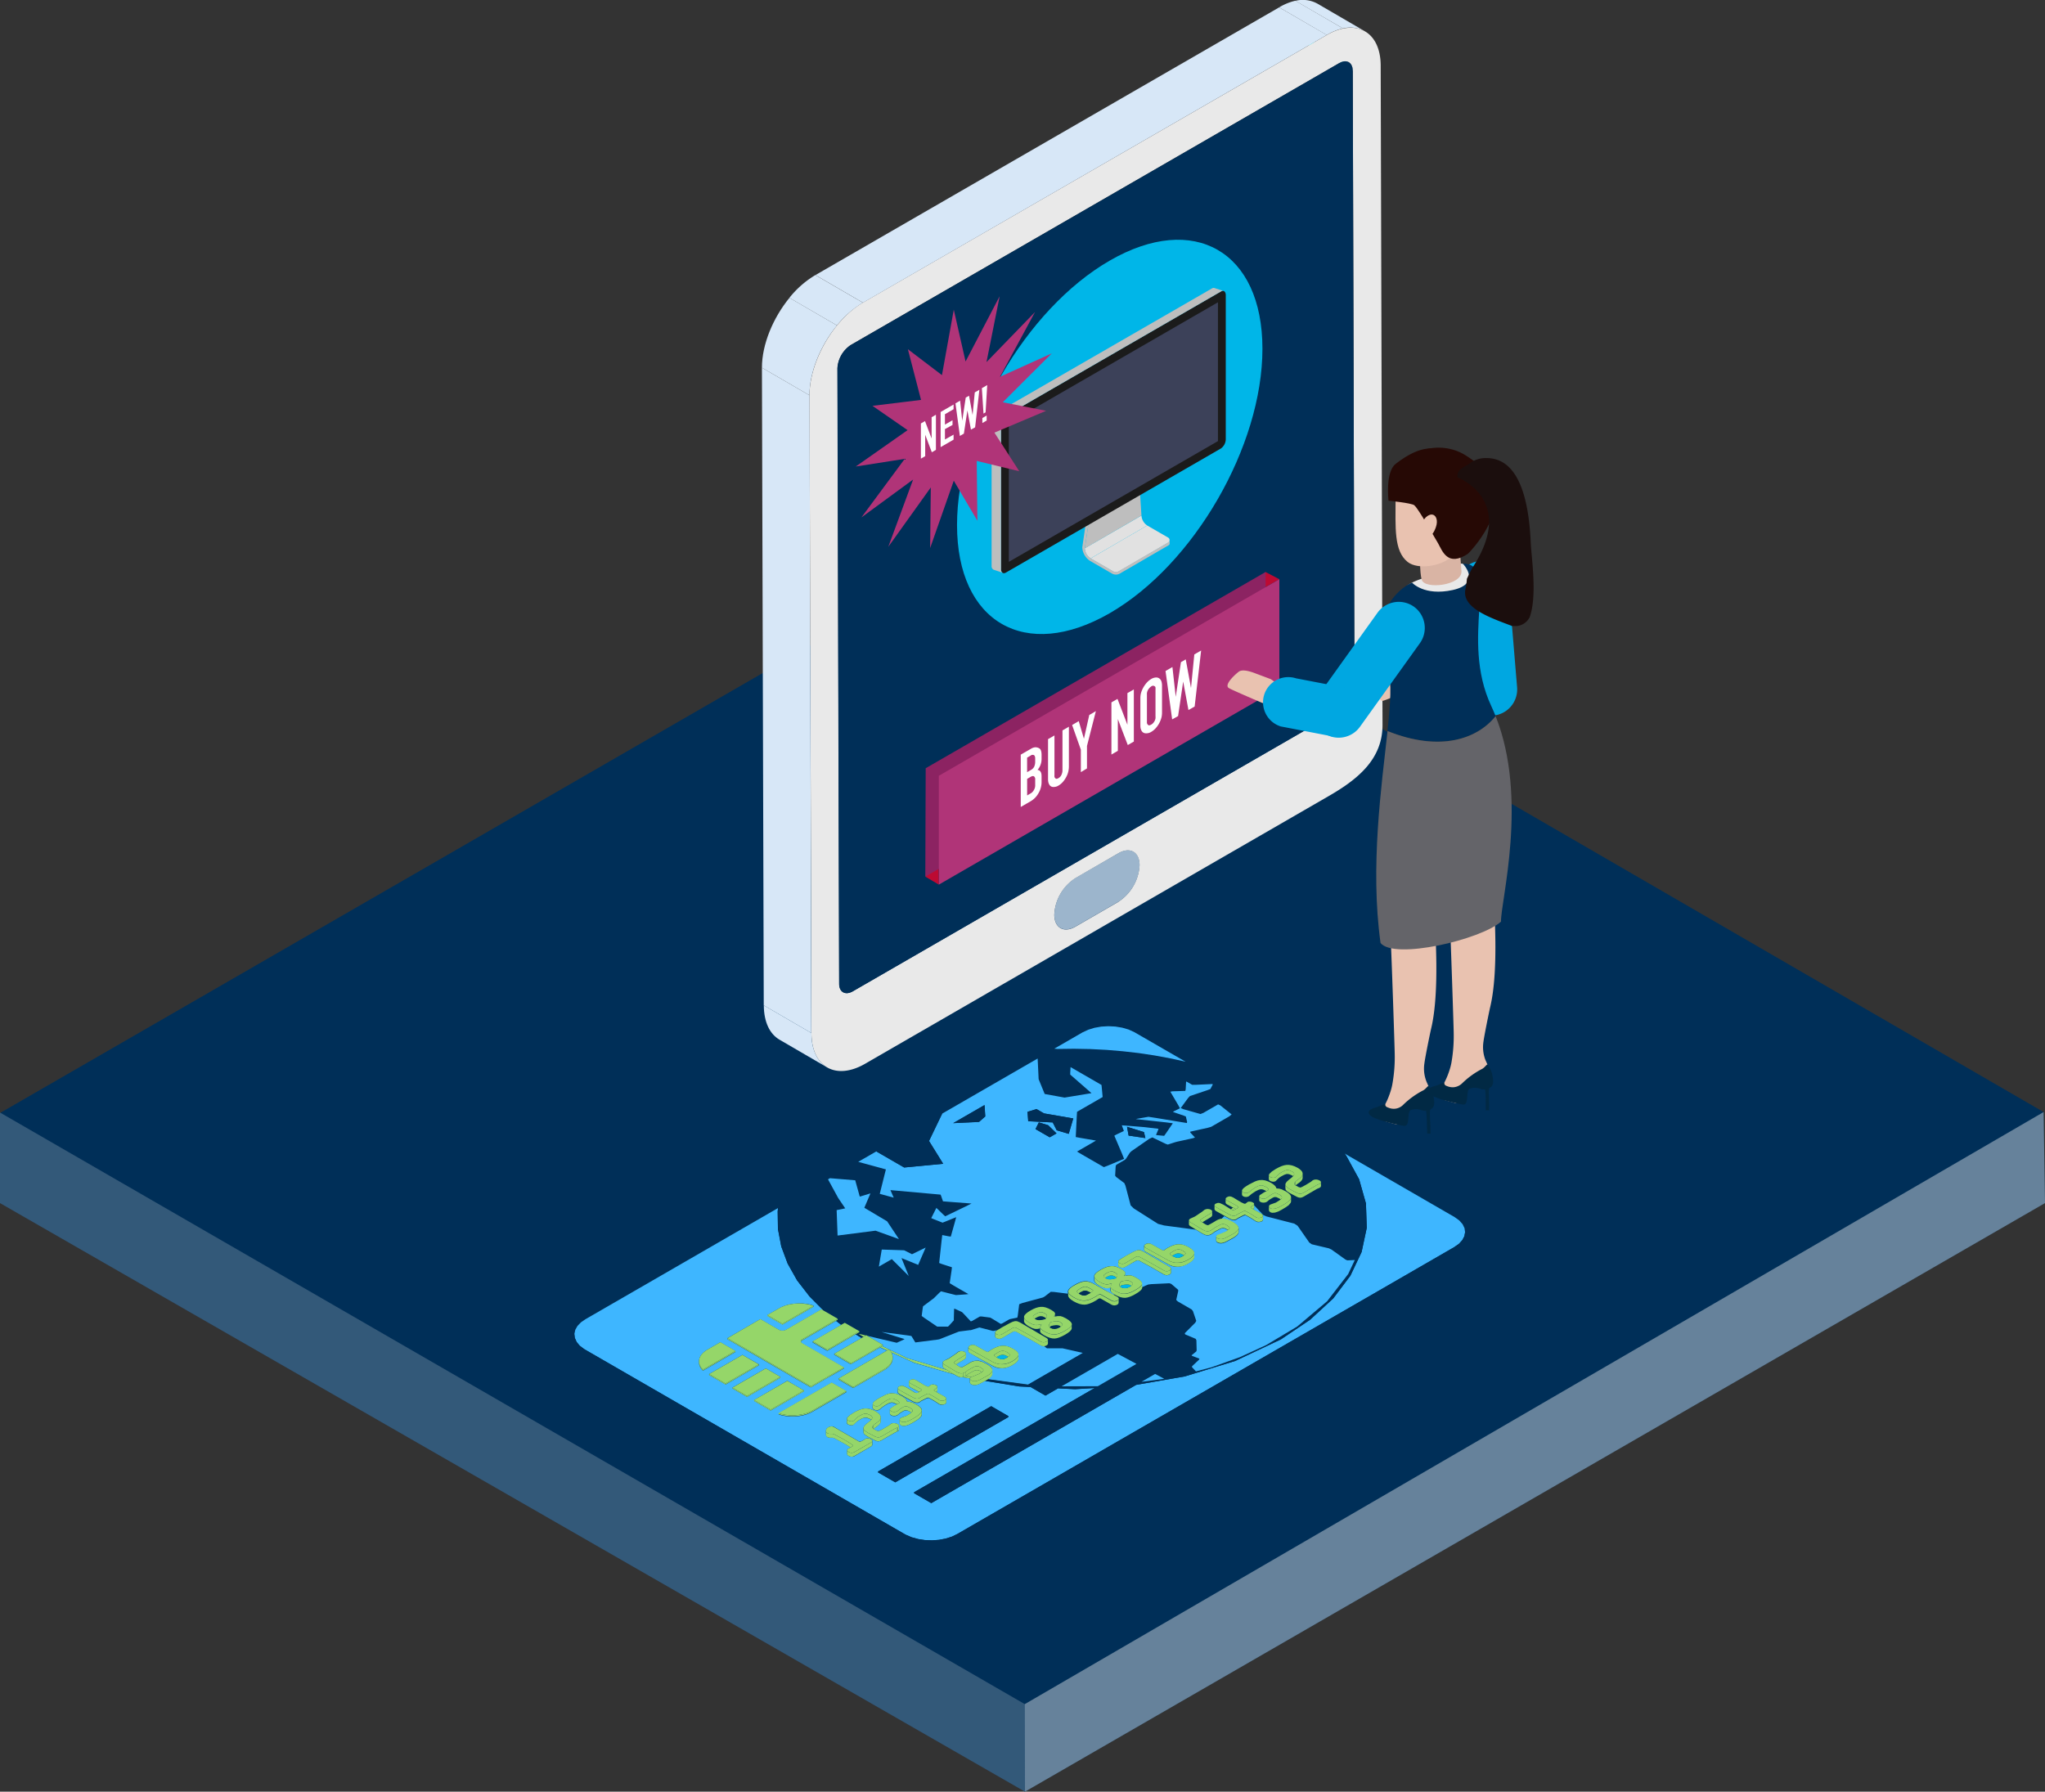 <svg id="081081b7-f69d-4938-937b-35d2adf50349" data-name="Layer 1" xmlns="http://www.w3.org/2000/svg" viewBox="0 0 617.5 541.08"><rect x="0" y="0" width="617.5" height="541.08" fill="#333333" stroke="none"/><title>mobile_purchase_icon</title><g id="bf475736-26fb-468f-a4c6-6aa8f6891849" data-name="blue_brick"><g id="d28c68e8-9be7-431e-9f14-a7391864a81b" data-name="purple_brick"><g id="1d0c8ab7-e9f5-479f-b511-bf0d2832477d" data-name="yellow_brick"><polygon points="309.5 541.08 617.5 363.33 617.11 337.28 617.08 335.83 309.44 157.6 0.55 335.81 0 336.13 0 363.33 309.5 541.08 309.5 541.08" style="fill:#002f58"/><polygon points="309.5 541.08 0 363.33 0 335.98 309.44 514.64 309.5 541.08" style="fill:#fff;opacity:0.2"/><polygon points="617.5 363.33 309.5 541.08 309.44 514.64 617.08 335.83 617.5 363.33" style="fill:#fff;opacity:0.4"/></g></g></g><g id="cb60a8e9-130b-4474-bbad-a9ec2c51a90c" data-name="purchase_illustration"><g id="0b278f52-1105-4836-be84-d83ab02daa0c" data-name="purchase_illustration"><polygon points="316.74 400.64 316.74 400.14 316.73 400.63 316.9 400.83 316.74 400.64" style="fill:#95d669"/><polygon points="318.51 397.67 318.53 397.66 318.53 396.6 318.51 397.08 318.51 397.67" style="fill:#95d669"/><polygon points="219.65 404.13 229.37 398.48 219.62 404.11 219.62 404.4 221.04 405.22 219.65 404.42 219.65 404.13" style="fill:#95d669"/><polygon points="241.85 404.91 241.83 405.07 241.85 405.17 241.86 405.24 241.92 405.04 241.85 405.19 241.85 404.91" style="fill:#95d669"/><polygon points="333.23 385.47 333.23 385.24 333.21 385.44 333.31 385.64 333.23 385.47" style="fill:#95d669"/><polygon points="309.22 397.99 309.2 397.55 309.2 398.74 309.22 399.18 309.22 397.99" style="fill:#95d669"/><polygon points="275.56 426.12 275.53 425.8 275.53 426.18 275.56 426.12" style="fill:#95d669"/><polygon points="330.48 385.26 330.48 386.45 330.5 386.89 330.5 385.7 330.48 385.26" style="fill:#95d669"/><polygon points="311.94 397.53 311.93 397.73 311.94 397.76 311.94 397.53" style="fill:#95d669"/><polygon points="315.83 398.1 315.97 397.91 315.83 398.1 315.83 398.1" style="fill:#95d669"/><polygon points="293.23 415.87 294.44 415.4 293.23 415.87 293.23 415.87" style="fill:#95d669"/><polygon points="385.43 358.87 385.27 358.47 385.41 358.86 385.43 358.87" style="fill:#95d669"/><polygon points="387.08 361.73 387.05 361.42 387.05 361.79 387.08 361.73" style="fill:#95d669"/><polygon points="339.8 385.38 339.82 385.38 339.82 384.31 339.8 384.79 339.8 385.38" style="fill:#95d669"/><polygon points="290.77 414.7 290.77 415.89 291.44 416.05 290.81 415.87 290.77 414.7" style="fill:#95d669"/><polygon points="338.02 388.35 338.02 387.86 338.01 388.34 338.19 388.54 338.02 388.35" style="fill:#95d669"/><polygon points="390.85 357.24 390.83 357.64 391.12 357.93 390.85 357.66 390.85 357.24" style="fill:#95d669"/><polygon points="288.09 411.65 288.11 411.67 287.98 411.5 288.09 411.65" style="fill:#95d669"/><polygon points="391.12 357.93 391.17 357.97 391.12 356.89 391.12 357.93" style="fill:#95d669"/><polygon points="273.91 423.25 273.75 422.85 273.89 423.24 273.91 423.25" style="fill:#95d669"/><polygon points="310.5 418.24 315.69 421.19 310.5 418.19 298.27 416.56 310.5 418.24" style="fill:#95d669"/><polygon points="293.03 415.84 291.69 415.44 291.67 414.27 291.67 415.46 293.03 415.84" style="fill:#95d669"/><polygon points="341.88 388.14 342.11 387.75 341.9 388.09 341.88 388.14" style="fill:#95d669"/><polygon points="263.42 431.2 263.44 431.22 263.44 430.8 263.42 431.2" style="fill:#95d669"/><polygon points="263.71 431.49 263.76 431.53 263.71 430.45 263.71 431.49" style="fill:#95d669"/><polygon points="270.92 431.14 270.92 431.19 271.08 431.06 270.92 431.14" style="fill:#95d669"/><polygon points="362.43 368.73 362.46 368.75 362.33 368.57 362.43 368.73" style="fill:#95d669"/><polygon points="381.46 366.88 378.69 363.94 378.68 363.59 378.68 363.93 381.46 366.88" style="fill:#95d669"/><polygon points="287.02 414.4 285.94 413.74 285.87 413.69 273.88 410.11 266.43 406.52 265.77 406.9 267.85 407.84 268.42 407.52 268.9 408.02 269.13 408.43 276.04 411.56 288.19 415.1 288.11 415.06 287.02 414.4" style="fill:#95d669"/><polygon points="266.6 406.42 266.6 406.13 256.95 411.71 251.92 408.81 251.92 409.09 256.95 412 265.77 406.9 266.43 406.52 266.6 406.42" style="fill:#95d669"/><path d="M174.39,406.7l.94,1.13,1.34,1,1,.58,95.09,54.9,1,.57,1.78.77,2,.55,2.07.31,2.12.08,2.11-.15,2-.38,1.91-.61,1.62-.79,7.48-4.32,17.48-10.09,24.09-13.91,27.31-15.77,27.14-15.67,23.59-13.62,16.64-9.61,6.3-3.64,1.42-1,1-1.11.62-1.18.22-1.22-.18-1.22-.58-1.19-1-1.12-1.38-1L406.3,349.79l.49.69,3.87,7.08,2.06,7.28.25,7.36-1.56,7.32L408,386.68l-5.18,6.86-7,6.45-8.81,5.92-13.78,6.51L358,417.1l-14.69,2.56-61.83,35.7-5.19-3v-.29l54.53-31.48-5.91.35-5.15-.25-3.8,2.19-4.5-2.6-3.39-.17-10.35-1.68-.25.13-.21.11-.61.34-.79.4-.67.23-.46.07h-.43l-.41-.09-.39-.17-.26-.22-.11-.26v-1.19l0-.08-1.46-.23-.66-.16-.64.06-.59-.13-.66-.31-.69-.41L276.3,413l-6.9-3.13.19.32.22.76V412l-.19.76-.4.74-.6.7-.81.65-.58.36-2,1.14-1.57.91-1.7,1-1.63.94-1.35.78-.87.5-.23.12-.26-.15-.54-.31-.71-.41-.8-.46-.78-.46-.68-.39-.48-.28-.18-.1v-.29l14.62-8.45-2.08-.94-8.82,5.09-5-2.9v-.29l8.25-4.77-1.78-1.11-8.58,5-4.4-2.54v-.29l8.62-5-1.57-1.23-10.24,5.92-.18.14-.13.15-.06.2.09.16.14.14.18.13,12.57,7.26v.29l-.42.24-1.11.64-1.57.91-1.81,1-1.82,1.05-1.6.92-1.16.67-.49.28-.9-.52-2.69-1.55-3.9-2.25-4.55-2.63-4.62-2.67-4.12-2.38-3-1.76-1.43-.82v-.29l9.76-5.63.17-.1.05,0,5.55,3.2.17.1.24.09.27.06.28,0h.28l.28,0,.27-.06.24-.09.22-.11,10.42-6,.23-.1.72.42L244.77,393l-3.8-4.9L238.11,383l-1.93-5.18-1-5.25-.07-5.28.1-1.05-58.14,33.57-1.37.94-1.06,1.1-.66,1.18-.26,1.22.14,1.22ZM232,398.55l.1-.05,3.46-2,.67-.35,1.16-.46,1.25-.34,1.31-.21,1.35-.09,1.35,0,1.33.15,1.29.28.67.26v.29l-.67.39-8.46,4.88-.26.14-.25-.15-.55-.31-.73-.42-.82-.47-.81-.47-.7-.4-.49-.29-.19-.11Zm31.68,39.14-.05.26-.24.23-5.11,3-.4.16-.45,0-.45-.06-.41-.17-.35-.26-.14-.25v-1.19l.06-.25.26-.24.7-.39-.37-.25-1.65-1-2.94-1.57-.39-.11h-.57l-.58,0-.48-.18-.39-.38-.05-.51v-1.19l.21-.48.45-.38.49-.22.47-.09.44,0,.41.17.32.2.58.35.51.31,6.18,3.57.16,0,.22,0,.59-.28.54-.34.24-.17.11-.07.35-.11h.49l.5.07.35.13.27.23.11.26Zm35.9-11.61,5.19,3v.29l-34.15,19.71-5.19-3v-.29Zm-28.18-5.43.05-.27.29-.25.63-.22h.32l.32.05,1.07.49.5.3,1.35.85.5.3.31.15.26.05.26,0,.31-.13.18-.09.09-.05-1.13-.6-.87-.47-.63-.35-.34-.26-.12-.26v-1.19l.11-.26.33-.26.48-.19.48,0,.42.11.48.23,1.26.76.73.44.53.31.75.33.27,0,.2-.05.32-.26.22-.2.4-.13h.5l.44.11.4.18.22.19,0,.22v1.19l-.12.24-.16.14.19.12.49.28,1.38.77.49.27.3.24.12.27v1.19l-.07.26-.26.23-.41.16-.47.07-.47,0-.4-.14-.35-.22-.48-.31-.49-.32-.35-.22-1.51-.83-.11,0-.13,0-.42.13-1.7.85-.21.16-.22.16-.44.17-.48,0-.51-.1-.55-.24-2.1-1.13-2.05-1.16-.32-.25-.15-.27Zm-7.59,4.69.14-.34.35-.39.66-.49,1-.61,1.79-.9.74-.27.64-.14.83,0,.86.13.89.29.92.46.65.42.48.41.31.4.16.4.13,0,.72.06.76.22,1.18.58.65.42.49.4.32.4.15.39v1.52l-.12.34-.6.72-.82.59-1.31.79-1.09.55-.93.31-.77.06-.33-.06-.29-.13-.31-.25-.12-.3v-1.19l.08-.3.3-.26L274,429l1.13-.69.34-.28-.33-.23-.94-.44-.54,0-.48.16-.8.47-.36.22-.15.12-.24.22-.41.31-.43.17-.5.06-.5-.05-.43-.17-.26-.2-.12-.22v-1.19l0-.23.18-.25,1.14-.75.82-.43-.15-.1-.87-.38-.39-.08h-.37l-.65.19-.88.45-1.18.78-.17.14-.24.22-.46.37-.39.15-.44,0-.45-.06-.39-.16-.28-.25-.07-.29ZM256,430l0-.25.17-.28.72-.67,1.24-.8.9-.48.83-.36.76-.24.69-.12h.81l.84.15.86.3.88.44.58.38.44.38.3.39.15.39v1.58l-.14.4-.28.4-.42.4-.45.33-.46.32-.39.33,1,.5.51.14.45-.19.62-.32.6-.33,1.47-.88.11-.09.2-.18.18-.14.17-.11.48-.17.57,0,.52.11.47.21.28.23.08.26v1.19l-.11.26-.29.23v-1l-.16-.07v1.13l-.24.1-.37.16-4.13,2.38-.49.22-.46.08-.47-.05-.5-.2-1.53-.8-.72-.38-.78-.52-.42-.46-.08-.56v-1.19l.36-.61.62-.57.94-.75.42-.4-.21-.18-1-.42-.43-.07h-.4l-.66.22-1,.52-.61.4-.41.38-.63.63-.41.14h-.49l-.42-.1-.39-.17-.22-.19-.1-.22Zm-4.6-11,4.43,2.56v.29l-.22.14-.95.55-1.47.85-7.47,4.31-.63.34-1.12.47-1.21.35-1.28.23-1.31.11h-1.32l-1.31-.12-1.27-.24-.87-.28v-.29ZM238,418.41l5,2.9v.29L233,427.41l-5-2.9v-.29Zm-2.1-1.21v.29l-10.05,5.8-4.4-2.54v-.29l10.05-5.8Zm-11.45-6.61,5,2.86v.29l-10.05,5.8-5-2.86v-.29Zm-13.11,1.59.2-.77.41-.75.63-.71.84-.66.46-.28,3.85-2.22.06,0,4.56,2.63v.29l-6.51,3.76-1.58.91-1.18.68-.55.32-.52-.56-.44-.75-.22-.77v-1.07Z" transform="translate(-0.27 -1.42)" style="fill:#3eb6ff"/><path d="M235.17,372.61l1,5.25,1.93,5.18,2.86,5.07,3.8,4.9,4.26,4.23,4.08,2.36.09.09V400l-.47.27,1.57,1.23,1-.6,4.4,2.54v.29l-1.08.62,1.78,1.11.56-.32-.45-.27-.49-.3-.49-.3.67.11,1.49.35.13-.07.3.17,7.91,1.87,1,.23,2.37-1.08-.33-.14-5.91-1.82-.72-.22,8.75,1.16.3.11,1.15,1.89,6.89-.88.45-.1,5.82-2.23.37-.05,3-.38.24,0,2.6-.81.36.09,3.46.9.33.06,1.15-.2,1.74-1,2.09-1.13.88-.41.66-.19.37,0,.38.05.77.33,8,4.7.31.25.12.28v1.19l-.09.27-.3.25-.47.2-.32,0,.88.65h4.36l.38,0,6.17,1.39,17.61-10.17,5.19,3v.29l-12.31,7.11,5.64,3,12.36-7.14,5.19,3v.29l-11.92,6.88,2.74,1.47-6.86.91-1.65.95L358,417.1l15.28-4.68,13.78-6.51,8.81-5.92,7-6.45,5.18-6.86,3.37-7.15,1.56-7.32-.25-7.36-2.06-7.28-3.87-7.08-.49-.69L399.74,346l-.78.58-23.22-6.32,1.51-.49,19.29,5.59.79-.74L358.26,322l-4.65-1-4.73-.87-4.79-.71-4.84-.56-4.87-.4-4.9-.25-4.91-.09-4.92.06-1-.08-5.12,3,.08,1.56.22,4.68,1.83,4.47,6,1.09,8.13-1.34-1.52-1.33-4.9-4.28,0-.53.1-1.73,9.34,5.39.09.84.26,2.81-1.73,1-6,3.46-.1,1.69-.29,5.93,1.33.25,4.78.82-1.21.71-4.52,2.61,1.69,1,6.42,3.7,1.3-.5,4.81-2-.58-1.44-2.37-5.56.57-.32,2.3-1.09-.11-.35-.5-1.37,1.33.1,5.51.45.86.1,3.37.4-.11.36-.64,1.52.46.06,2,.19.5-.69,2.12-3.11-2-.26-9.18-1,.56-.13,3.26-.56,2.07.31,9.55,1.52.09-.31-.39-1.67-.66-.26-3.24-1.11.29-.2,1.82-.9-.43-.83-2.46-4.18.67-.12,3.84-.12.12-.45.13-2.38.29.1,1.55.89,1,0,5.17-.24,0,.22-.68,1.3-.91.34-5.25,1.77-.55.57L356.82,336l.77.34,5.19,1.47.89-.35,4.44-2.56.69.32L372.2,338l-.7.58L366,341.71l-1,.29-5.37,1.09,0,.26,1.41,1.5-.63.22-4.91,1.08-.53.15-2.14.69-.64-.23-4-1.93-.92.4L341.85,349l-.45.45-1.23,1.91-.38.29-2.5,1.45-.16.43-.16,2.83.29.39,2.49,1.87.34.8,1.56,5.92.93.91,7.34,4.67,1.85.49,9.56,1.27-.77-.47-.78-.46-.33-.25-.16-.27v-1.19l0-.3.29-.26.32-.17.47-.21.49-.22.32-.17,2.08-1.4.14-.11.24-.2.22-.17.19-.13.44-.16.49,0,.49.06.44.17.38.35v1.19l-.07.37-.26.26-.53.34-1.65,1-.45.31.61.4.36.23.43.19.34,0,.66-.34,1.13-.65.26-.16.26-.16.19-.11.62-.3.64-.19H369l1-.95-.44-.24-2.05-1.15-.32-.25-.15-.27v-1.19l.05-.27.29-.25.63-.22h.32l.33.05,1.06.49.5.3,1.35.85.45.27.42-.4.22-.12-.31-.16-.87-.47-.63-.35-.34-.26-.12-.26v-1.19l.11-.26.33-.26.48-.19.48,0,.42.11.48.23,1.26.76.73.44.53.31.75.34.27,0,.2-.05.32-.26.22-.2.4-.13h.5l.44.11.4.19.22.19,0,.22v.35l2.77,2.94,1,.43,8.37,2.16,1,.66,3.52,5.06.76.52,5.16,1.22.8.38,4.19,3,.56.25,2.27-.1-2,4.24L401,394.37l-9,7.6-9.34,5.59-8,3.68-8.56,3.06-4.72,1.24-1.21-1.29.06-.28,2.26-1.93.05-.26-2.23-.85-.13-.17,1.4-1.13.14-.34-.08-3.08-.22-.42-3.16-1.33-.14-.36,3.18-3.18.3-.55-1-2.95-.38-.49-4.2-2.43-.47-.45.59-2.64,0-.42L354,389.22l-.57-.21-5.54.27-.89.12-1.87.8v.2l-.18.38-.4.43-.61.47-.84.52-.9.48-.82.35-.74.22-.66.1-.72,0-.78-.18-.84-.32-.9-.46,0,0-.21.22,1.1.62.31.25.1.28v1.19l-.11.28-.3.25-.43.18-.46.06-.46-.06-.43-.18-3.25-1.84-.28-.06-.32.11-.21.13-.28.19-.48.31-.92.48-.84.36-.77.23-.7.1-.77,0-.81-.18-.87-.32-.91-.47-.78-.51-.54-.48-.29-.46-.05-.43v-.37l-4.16-.52-1-.05L315.82,393l-.52.29-6.15,1.65-1,.39-.44,3.46-.14.58-2,.4-.41.11L303,401.1l-.45.16-2.66-1.62-.54-.29-2.58-.34-.52,0L294,400.31l-.47.18-2.2-2.35-.46-.46-2-.93-.39-.11-.08,2.93,0,.6-1.44,1.59-.34.31h-2.63l-.61,0-3.89-2.64-.8-.58.31-2.39.11-.54,2.67-2,.6-.45,1.72-1.71.43-.36,3.64.93.86.21,3.11-.22.66-.08-4.59-2.64-1.06-.66.57-3.87.1-.93-3.1-1-.75-.3.73-6.76.2-1.67,2.05.4.53.06,1.31-4.67L289,369l-3.27,1.32-.87.34-2.7-1.07-.72-.3,1.22-2.43.34-.66,2.07,2,.6.54,6.2-3,1.73-.86-6.68-.51-1.93-.15-.54-1.57-.18-.46-15.15-1.36.76,1.75.23.53-3.21-.88-1-.28,1.4-5.59.44-1.78-8.35-2.28-8.54,4.93,7.63.63,1.37,4.92,3.24-1-1.85,4.33,6.89,4.1,3.56,5.36-7.07-2.55-11.46,1.47-.28-7.68,2.6-.53-2.12-3.11-3.09-5.66-15.09,8.71-.1,1.05Zm154.93-8.3-.12.34-.59.72-.82.59-1.31.79-1.09.55-.93.31-.77.06-.33-.06-.29-.12-.31-.26-.12-.3v-1.19l.08-.3.3-.25,1.69-.6,1.12-.69.34-.28-.33-.23-.94-.44-.54,0-.48.16-.8.47-.36.22-.15.12-.23.21-.41.31-.43.17-.49.06-.49-.05-.43-.17-.26-.2-.12-.22v-1.19l0-.23.18-.25,1.15-.75.81-.43-.15-.1-.87-.38-.4-.08h-.36l-.65.19-.88.45-1.17.78-.17.14-.23.22-.46.37-.39.15-.45,0-.45-.06-.39-.16-.28-.25-.07-.29V361l.14-.34.35-.39.66-.49,1-.61,1.79-.91.74-.27.64-.14.84,0,.86.13.89.3.92.46.66.42.48.41.31.4.16.4.13,0,.72.06.76.22,1.19.58.65.42.49.4.32.4.15.39v1.52Zm11.56-4.55-2.52-.61v.47l-.11.26-.28.23-.16.07-.24.1-.37.16-4.13,2.38-.49.22-.46.08-.47-.05-.5-.2-1.53-.79-.72-.39-.78-.52-.42-.46-.08-.56V359l.36-.61.62-.57.94-.75.42-.4-.21-.18-1-.42-.43-.07h-.4l-.66.22-1,.52-.61.4-.4.38-.64.63-.41.14h-.49l-.42-.1-.39-.18-.22-.18-.1-.22V356.4l0-.25.16-.28.72-.67,1.24-.8.89-.48.83-.36.76-.24.69-.12h.81l.84.15.86.3.88.44.58.38.44.38.3.39.15.39v1.58l-.13.4-.28.4-.42.4-.45.33-.46.32-.39.33,1,.5.51.14.45-.18.62-.33.6-.33,1.46-.88.11-.09.2-.18.18-.14.16-.11.48-.17.57,0,.31.06,2.24-1.29,2.46,1.42Zm5.26-2.37.15-5,.33.53.48.84.46.84.43.85.4.85.38.85.35.85.33.85.19.56ZM309.47,399l.19-.38.39-.42.58-.46.78-.49.85-.45.79-.33.73-.21.67-.1.74,0,.77.16.81.3.85.43.82.54.37.43v1.06l.8-.14.82,0,.73.22,1,.5.81.52.56.49.31.45.06.41v1.19l-.18.38-.4.43-.61.48-.84.52-.9.48-.82.35-.74.22-.66.1-.72,0-.78-.18-.84-.32-.9-.47-.85-.58-.32-.46v-1l-.69.15-.49,0-.45,0-.76-.23-1-.49-.74-.49-.5-.47-.26-.45,0-.44Zm-43-20.19,6.75.22,2.38,1.18,4.13-2-2.26,5.23-5-2.06,2.19,5.41-5.11-5.09-3.92,2.26Z" transform="translate(-0.27 -1.42)" style="fill:#002f58"/><polygon points="348.8 414.92 360.72 408.04 360.72 407.75 355.53 404.76 343.16 411.89 331.49 418.63 330.54 419.18 276.02 450.66 276.02 450.95 281.2 453.94 343.04 418.25 344.68 417.3 348.8 414.92" style="fill:#002f58"/><polygon points="351.54 416.39 348.8 414.92 344.68 417.3 351.54 416.39" style="fill:#3eb6ff"/><path d="M267.32,356.36l-1.4,5.59,1,.28,3.21.88-.23-.53-.76-1.75,15.15,1.36.18.46.54,1.57,1.93.15,6.68.51-1.73.86-6.2,3-.6-.54-2.07-2-.34.66-1.22,2.43.72.3,2.7,1.07.87-.34L289,369l-.32,1.19-1.31,4.67-.53-.06-2.05-.4-.2,1.67-.73,6.76.75.3,3.1,1-.1.93-.57,3.87,1.06.66,4.59,2.64-.66.08-3.11.22-.86-.21-3.64-.93-.43.36-1.72,1.71-.6.45-2.67,2-.11.54-.31,2.39.8.58,3.89,2.64.61,0h2.63l.34-.31,1.44-1.59,0-.6.08-2.93.39.11,2,.93.46.46,2.2,2.35.47-.18,2.27-1.31.52,0,2.58.34.54.29,2.66,1.62.45-.16,2.13-1.23.41-.11,2-.4.14-.58.44-3.46,1-.39,6.15-1.65.52-.29,1.86-1.43,1,.05,4.16.52v-.82l.17-.39.39-.44.6-.48.83-.52.87-.47.8-.34.72-.22.65-.1.7,0,.75.17.8.31.85.45,3.05,1.77,2.56,1.44.21-.22-.8-.55-.32-.46v-1l-.69.15-.49,0-.45,0-.76-.23-1-.49-.74-.49-.5-.47-.26-.46,0-.44v-1.19l.19-.39.39-.42.58-.45.78-.49.85-.45.79-.33.73-.21.67-.1.74,0,.77.16.81.3.85.43.82.54.37.43v1.06l.8-.14.82,0,.73.22,1,.5.81.52.56.49.31.45.06.41v1l1.87-.8.89-.12,5.54-.27.57.21,2.07,1.77,0,.42-.59,2.64.47.45,4.2,2.43.38.49,1,2.95-.3.55-3.18,3.18.14.36,3.16,1.33.22.42.08,3.08-.14.34-1.4,1.13.13.17,2.23.85-.05.26L360.24,414l-.06.28,1.21,1.29,4.72-1.24,8.56-3.06,8-3.68L392,402l9-7.6,6.36-8.22,2-4.24-2.27.1-.56-.25-4.19-3-.8-.38-5.16-1.22-.76-.52-3.52-5.06-1-.66-8.37-2.16-1-.43-2.78-2.95v.84l-.12.24-.16.14.19.12.49.28,1.39.77.49.27.3.24.12.27v1.19l-.06.26-.27.23-.4.16-.47.07-.47,0-.4-.14-.35-.22-.48-.31-.49-.32-.35-.22-1.51-.83-.11,0-.14,0-.42.13-1.69.85-.21.16-.22.16-.44.17-.48,0-.52-.1-.55-.24-1.66-.89-1,.95.54-.06.67,0,1.12.32,1.26.62.75.48.54.46.33.44.12.42v1.19l-.09.43-.3.45-.51.46-.73.48-.83.45-.21.11-.61.34-.79.39-.67.23-.46.08h-.43l-.41-.09-.38-.17-.27-.22-.1-.27v-1.19l.07-.27.26-.22,1.23-.48,1.37-.57.65-.44-.58-.4-.37-.15-.45-.07-.45,0-.39.13-1.11.58-.61.33-.25.16-.29.23-.28.22-.22.14-.67.28-.64.06-.59-.12-.66-.31-.77-.46-1.08-.66-.32-.19-9.56-1.27-1.85-.49-7.34-4.67-.93-.91-1.56-5.92-.34-.8-2.49-1.87-.29-.39.16-2.83.16-.43,2.5-1.45.38-.29,1.23-1.91.45-.45,5.45-3.78.92-.4,4,1.93.64.23,2.14-.69.53-.15,4.91-1.08.63-.22-1.41-1.5,0-.26L365,342l1-.29,5.47-3.16.7-.58-3.39-2.71-.69-.32-4.44,2.56-.89.35-5.19-1.47-.77-.34,2.24-3.05.55-.57,5.25-1.77.91-.34.68-1.3,0-.22-5.17.24-1,0-1.55-.89-.29-.1-.13,2.38-.12.45-3.84.12-.67.12,2.46,4.18.43.83-1.82.9-.29.2,3.24,1.11.66.26.39,1.67-.09.31L349.12,339l-2.07-.31-3.26.56-.56.13,9.18,1,2,.26-2.12,3.11-.5.69-2-.19-.46-.06.64-1.52.11-.36-3.37-.4-.86-.1-5.51-.45-1.33-.1.5,1.37.11.35-2.3,1.09-.57.32,2.37,5.56.58,1.44-4.81,2-1.3.5-6.42-3.7-1.69-1,4.52-2.61,1.21-.71-4.78-.82-1.33-.25.29-5.93.1-1.69,6-3.46,1.73-1-.26-2.81-.09-.84-9.34-5.39-.1,1.73,0,.53,4.9,4.28,1.52,1.33-8.13,1.34-6-1.09-1.83-4.47-.22-4.68-.08-1.56-28.77,16.61L280.79,346l4.27,6.89L273.29,354l-8.41-4.86-5.46,3.15,8.35,2.28Zm78.4,21.33.11-.28.31-.25.43-.18.47-.06.47.06.43.18,3.26,1.83.29.08.28-.08.18-.13.24-.18.25-.18.18-.12.93-.49.85-.36.78-.24.7-.11.79,0,.84.17.87.32.92.47.74.49.51.48.28.47,0,.45v1.19l-.16.42-.36.44-.57.47-.77.49-.77.39-.77.28-.76.18L356,384l-.76,0-.76-.14-.75-.25-.75-.36-6.81-3.79-.31-.25-.1-.28Zm-7.8,4.67.09-.27.27-.24,2-1.17,2.09-1.13.88-.41.66-.19.37,0,.38.05.77.33,8,4.7.31.26.12.28v1.19l-.09.28-.3.25-.47.2-.46.07-.46-.07-.45-.21-3.65-2.1-3.66-2-.29-.11-.29,0-.29.05-.3.14L340.06,384l-.42.18-.46.06-.47-.06-.43-.18-.27-.23-.09-.27Zm7.78-39.05.42,1.8-5.06-.75-.48-2.65Zm-28.46,1.57-4.3-2.48,1-2,2.81.84,2.54,2.47Zm-4-8.53,2.27,1.31,8.82,1.52L323,343.84l-3.63-1.08-1.2-2.37-7.4-.36-.21-2.84Zm-15.7-1.21.22,3.43-1.88,1.65-7.8.38Z" transform="translate(-0.27 -1.42)" style="fill:#3eb6ff"/><polygon points="372.33 365.46 372.59 365.42 372.89 365.3 373.08 365.21 373.17 365.15 372.35 364.71 372.12 364.83 371.7 365.22 372.07 365.4 372.33 365.46" style="fill:#95d669"/><path d="M266.87,407.84l-.17.1,7.46,3.59,12,3.58-.71-.42-.33-.25-.16-.27V413l0-.3.29-.26.32-.17L286,412l.49-.22.32-.17,2.08-1.4.14-.11.23-.2.22-.16.19-.13.44-.16.49,0,.5.06.44.17.38.35v1.19l-.07.37-.27.26-.52.34-1.65,1-.45.31.61.4.37.23.43.19.34,0,.67-.34,1.12-.65.26-.16L293,413l.19-.12.62-.3.64-.18.66-.07.67,0,1.11.32,1.27.62.74.48.54.46.33.44.12.42v1.19l-.09.43-.3.44-.52.46-.49.32,12.22,1.63,16.54-9.55-6.17-1.39-.38,0H316.4l-.88-.65-.14,0-.46-.07-.45-.2-3.65-2.1-3.66-2-.29-.11-.29,0-.29.05-.3.14-3.11,1.82-.42.18-.46.06-.46-.06-.43-.18-.27-.23-.09-.27v-1.19l.09-.27.27-.24.21-.12-1.15.2-.33-.06-3.46-.9-.36-.09-2.6.81-.24,0-3,.38-.37.05L284,405.85l-.45.1-6.89.88-1.15-1.89-.3-.11-8.75-1.16.72.22,5.91,1.82.33.14-2.37,1.08-1-.23-7.91-1.87,4.73,2.73Zm25.79.49.11-.28.31-.25.43-.18.47-.06.47.06.43.18,3.26,1.83.29.09.28-.08.18-.12.24-.18.25-.18.18-.12.93-.49.85-.37.78-.23.7-.11.8,0,.83.17.87.32.92.47.75.49.51.48.28.47,0,.45v1.19l-.16.42-.36.44-.57.47-.77.49-.77.39-.76.29-.76.18-.76.07-.76,0-.75-.14-.75-.25-.75-.36L293.08,410l-.32-.25-.1-.28Z" transform="translate(-0.27 -1.42)" style="fill:#3eb6ff"/><polygon points="255.22 364.92 252.63 365.45 252.91 373.13 264.37 371.66 271.44 374.2 267.88 368.84 260.99 364.74 262.84 360.4 259.61 361.37 258.24 356.44 250.61 355.81 250.02 356.15 253.11 361.81 255.22 364.92" style="fill:#3eb6ff"/><polygon points="293.2 415.88 293.23 415.87 293.23 415.87 293.03 415.84 291.67 415.46 291.45 415.6 290.81 415.87 291.44 416.05 292.89 416.29 292.94 416.1 293.2 415.88" style="fill:#95d669"/><polygon points="310.5 418.24 298.27 416.56 298.03 416.72 297.45 417.03 307.8 418.71 311.19 418.88 310.5 418.48 310.5 418.24" style="fill:#002f58"/><polygon points="320.56 418.66 319.48 419.28 324.63 419.54 330.54 419.18 331.49 418.63 320.56 418.66" style="fill:#002f58"/><polygon points="337.52 408.87 349.84 401.76 349.84 401.47 344.65 398.47 327.03 408.64 310.5 418.19 315.69 421.19 310.5 418.24 310.5 418.48 311.19 418.88 315.69 421.47 319.48 419.28 320.56 418.66 337.52 408.87" style="fill:#002f58"/><polygon points="331.49 418.63 343.16 411.89 337.52 408.87 320.56 418.66 331.49 418.63" style="fill:#3eb6ff"/><polygon points="295.49 413.84 295.04 413.77 294.59 413.8 294.21 413.93 293.09 414.52 292.49 414.85 292.24 415.01 291.95 415.24 291.69 415.44 293.03 415.84 293.23 415.87 294.44 415.4 295.8 414.83 296.45 414.39 295.86 413.99 295.49 413.84" style="fill:#95d669"/><polygon points="259.96 402.95 259.29 402.84 259.78 403.15 260.28 403.45 260.73 403.72 261.45 403.3 259.96 402.95" style="fill:#95d669"/><polygon points="442.19 373.33 441.57 374.52 440.55 375.63 439.12 376.63 432.82 380.27 416.19 389.88 392.6 403.49 365.46 419.17 338.14 434.93 314.05 448.85 296.56 458.94 289.08 463.26 287.46 464.05 285.55 464.66 283.51 465.04 281.39 465.19 279.28 465.12 277.21 464.8 275.25 464.26 273.47 463.48 272.48 462.92 177.39 408.01 176.41 407.44 175.06 406.41 174.12 405.28 173.58 404.09 173.44 402.87 173.44 405.75 173.58 406.97 174.12 408.17 175.06 409.29 176.41 410.32 177.06 410.71 177.39 410.9 202.52 425.41 202.77 425.55 272.48 465.8 273.47 466.37 275.25 467.14 277.21 467.69 279.28 468 281.39 468.08 283.51 467.93 285.55 467.54 287.46 466.93 289.08 466.14 296.56 461.82 314.05 451.73 338.14 437.82 365.46 422.05 392.6 406.37 416.19 392.76 432.82 383.15 439.12 379.51 440.55 378.51 441.57 377.4 442.19 376.22 442.41 375 442.41 372.11 442.19 373.33" style="fill:#002f58"/><polygon points="324.29 316.72 329.2 316.81 334.11 317.06 338.98 317.47 343.82 318.02 348.61 318.74 353.34 319.61 357.99 320.63 342.53 311.71 340.78 310.91 338.84 310.35 336.78 310.01 334.66 309.91 332.54 310.03 330.49 310.39 328.57 310.98 326.83 311.8 318.34 316.7 319.37 316.78 324.29 316.72" style="fill:#3eb6ff"/><polygon points="376.99 338.35 375.48 338.83 398.69 345.16 399.47 344.58 397.07 343.2 396.28 343.94 376.99 338.35" style="fill:#002f58"/><polygon points="266.6 406.13 261.88 403.4 261.58 403.23 261.45 403.3 260.73 403.72 260.17 404.04 251.92 408.81 256.95 411.71 266.6 406.13" style="fill:#95d669"/><polygon points="259.48 402.01 249.82 407.59 245.42 405.05 245.42 405.34 249.82 407.88 258.39 402.93 259.48 402.3 259.48 402.01" style="fill:#95d669"/><polygon points="259.48 402.01 255.08 399.48 254.04 400.07 245.42 405.05 249.82 407.59 259.48 402.01" style="fill:#95d669"/><polygon points="252.94 398.28 242.23 404.47 242.05 404.6 241.92 404.75 241.85 404.91 241.85 405.19 241.92 405.04 242.05 404.89 242.23 404.76 252.47 398.84 252.94 398.57 252.94 398.28" style="fill:#95d669"/><polygon points="241.83 405.07 241.85 404.91 241.92 404.75 242.05 404.6 242.23 404.47 252.94 398.28 252.85 398.19 248.77 395.84 248.05 395.42 247.81 395.52 237.39 401.54 237.18 401.65 236.93 401.75 236.67 401.81 236.39 401.83 236.1 401.83 235.83 401.8 235.56 401.74 235.32 401.65 235.14 401.55 229.6 398.35 229.55 398.37 229.37 398.48 219.65 404.13 221.04 404.93 224.09 406.69 228.21 409.06 232.83 411.74 237.37 414.36 241.28 416.61 243.97 418.17 244.87 418.68 245.35 418.4 246.51 417.73 248.11 416.81 249.93 415.76 251.74 414.71 253.31 413.81 254.42 413.17 254.84 412.92 242.27 405.66 242.09 405.54 241.95 405.39 241.86 405.24 241.85 405.17 241.83 405.07" style="fill:#95d669"/><polygon points="268.42 407.52 267.85 407.84 253.22 416.29 253.4 416.39 253.88 416.67 254.56 417.06 255.34 417.51 256.14 417.97 256.85 418.38 257.39 418.69 257.65 418.85 257.88 418.73 258.75 418.22 260.1 417.45 261.73 416.51 263.43 415.52 265 414.62 266.97 413.48 267.55 413.12 268.36 412.47 268.96 411.77 269.35 411.04 269.55 410.28 269.53 409.51 269.32 408.75 269.13 408.43 268.9 408.02 268.42 407.52" style="fill:#95d669"/><polygon points="298.27 416.56 298.76 416.24 299.28 415.78 299.58 415.34 299.67 414.91 299.67 413.72 299.58 414.15 299.28 414.59 298.76 415.06 298.03 415.53 297.2 415.97 297 416.09 296.39 416.42 295.6 416.82 294.92 417.05 294.47 417.12 294.03 417.12 293.63 417.02 293.24 416.85 292.98 416.63 292.87 416.37 292.87 417.56 292.98 417.82 293.24 418.04 293.63 418.21 294.03 418.3 294.47 418.31 294.92 418.24 295.6 418.01 296.39 417.61 297 417.28 297.2 417.16 297.45 417.03 298.03 416.72 298.27 416.56" style="fill:#95d669"/><polygon points="291.95 415.24 292.24 415.01 292.49 414.85 293.09 414.52 294.21 413.93 294.59 413.8 295.04 413.77 295.49 413.84 295.86 413.99 296.45 414.39 296.66 414.25 296.7 414.19 296.91 413.9 296.96 413.81 296.91 413.62 296.7 413.38 295.86 412.8 295.49 412.65 295.04 412.58 294.59 412.61 294.21 412.75 293.09 413.33 292.49 413.66 292.24 413.82 291.95 414.05 291.67 414.27 291.69 415.44 291.95 415.24" style="fill:#95d669"/><polygon points="291.45 415.6 291.67 415.46 291.67 414.27 291.45 414.42 290.77 414.7 290.81 415.87 291.45 415.6" style="fill:#95d669"/><polygon points="373.37 365.04 373.54 364.93 373.87 364.71 374.01 364.51 373.54 364.16 372.04 363.36 371.16 362.89 370.54 362.55 370.2 362.29 370.08 362.03 370.08 363.22 370.2 363.48 370.54 363.74 371.16 364.08 372.04 364.55 372.35 364.71 373.17 365.15 373.37 365.04" style="fill:#95d669"/><polygon points="293.24 416.85 293.63 417.02 294.03 417.12 294.47 417.12 294.92 417.05 295.6 416.82 296.39 416.42 297 416.09 297.2 415.97 298.03 415.53 298.76 415.06 299.28 414.59 299.58 414.15 299.67 413.72 299.55 413.3 299.22 412.86 298.68 412.4 297.94 411.92 296.68 411.3 295.56 410.98 294.88 410.94 294.23 411.01 293.59 411.19 292.96 411.49 292.77 411.61 292.52 411.77 292.26 411.93 291.13 412.58 290.47 412.92 290.13 412.9 289.7 412.71 289.34 412.48 288.73 412.08 288.11 411.67 288.11 411.67 288.09 411.65 287.98 411.5 288.11 411.31 289.18 410.58 290.83 409.58 291.35 409.24 291.62 408.98 291.69 408.61 291.31 408.26 290.88 408.09 290.38 408.02 289.88 408.07 289.44 408.24 289.25 408.36 289.04 408.53 288.81 408.72 288.66 408.83 286.58 410.23 286.26 410.4 285.77 410.62 285.3 410.83 284.99 411 284.7 411.26 284.67 411.56 284.82 411.83 285.16 412.09 285.94 412.55 287.02 413.21 288.11 413.87 288.88 414.33 289.54 414.63 290.14 414.76 290.77 414.7 291.45 414.42 291.67 414.27 291.95 414.05 292.24 413.82 292.49 413.66 293.09 413.33 294.21 412.75 294.59 412.61 295.04 412.58 295.49 412.65 295.86 412.8 296.7 413.38 296.91 413.62 296.96 413.81 296.91 413.9 296.7 414.19 296.66 414.25 296.45 414.39 295.8 414.83 294.44 415.4 293.23 415.87 293.2 415.88 292.94 416.1 292.89 416.29 292.87 416.37 292.98 416.63 293.24 416.85" style="fill:#95d669"/><polygon points="300.58 402.13 300.48 402.4 300.57 402.67 300.84 402.9 301.28 403.08 301.74 403.14 302.2 403.08 302.62 402.9 305.73 401.08 306.02 400.94 306.32 400.89 306.61 400.92 306.89 401.02 310.55 403.01 314.2 405.11 314.65 405.31 315.11 405.38 315.57 405.31 316.04 405.11 316.34 404.87 316.43 404.59 316.31 404.31 316 404.06 307.95 399.35 307.18 399.02 306.8 398.97 306.43 398.99 305.77 399.17 304.89 399.59 302.8 400.72 301.05 401.76 300.84 401.89 300.58 402.13" style="fill:#95d669"/><path d="M330.92,389.34l-.85-.45-.8-.31-.75-.17-.7,0-.65.1-.72.22-.8.34-.87.47L324,390l-.6.48-.39.44-.17.39.05.43.29.46.54.48.78.51.91.47.87.32.81.18.77,0,.7-.1.77-.23.84-.36.92-.49.48-.31.28-.19.21-.13.32-.11.28.06,3.25,1.84.43.18.46.06.46-.06.43-.18.3-.25.11-.28-.1-.28-.31-.25-1.1-.62L334,391.11Zm-.71,2.06-.12.08-.28.21-.23.14-.14.09-.36.21-.8.4-.59.15-.64-.09-.79-.36L326,392l-.25-.18-.15-.11-.15-.21,0-.18.31-.35.76-.5.81-.4.6-.13.6.13.79.39.77.44.28.23Z" transform="translate(-0.27 -1.42)" style="fill:#95d669"/><polygon points="344.71 388.18 344.32 388.61 343.7 389.08 342.87 389.6 341.97 390.08 341.15 390.43 340.42 390.65 339.76 390.75 339.04 390.71 338.26 390.53 337.42 390.21 336.52 389.75 335.68 389.17 335.36 388.71 335.45 388.31 335.77 387.6 334.67 387.85 334.18 387.88 333.73 387.84 332.96 387.6 332 387.11 331.26 386.63 330.76 386.16 330.5 385.7 330.5 386.89 330.76 387.35 331.26 387.81 332 388.3 332.96 388.79 333.73 389.03 334.18 389.06 334.67 389.04 335.36 388.88 335.36 389.9 335.68 390.36 336.48 390.91 336.52 390.94 337.42 391.4 338.26 391.72 339.04 391.9 339.76 391.94 340.42 391.84 341.15 391.62 341.97 391.27 342.87 390.79 343.7 390.27 344.32 389.79 344.71 389.37 344.89 388.99 344.89 388.79 344.89 387.8 344.71 388.18" style="fill:#95d669"/><polygon points="359.5 369.16 360.29 369.63 361.37 370.29 362.45 370.94 363.23 371.4 363.89 371.71 364.48 371.84 365.12 371.78 365.79 371.49 366.01 371.35 366.3 371.12 366.58 370.9 366.83 370.74 367.44 370.4 368.55 369.82 368.94 369.69 369.39 369.66 369.84 369.73 370.21 369.88 371.05 370.46 371.25 370.69 371.31 370.89 371.25 370.97 371.05 371.26 371.01 371.33 370.79 371.47 370.15 371.91 368.78 372.47 367.55 372.95 367.29 373.18 367.22 373.44 367.32 373.71 367.59 373.93 367.97 374.1 368.38 374.19 368.81 374.2 369.27 374.12 369.94 373.9 370.73 373.5 371.34 373.17 371.55 373.05 372.38 372.61 373.11 372.13 373.62 371.67 373.92 371.22 374.01 370.8 373.89 370.38 373.57 369.94 373.03 369.48 372.29 369 371.02 368.38 369.91 368.06 369.23 368.02 368.69 368.07 368.57 368.08 367.93 368.27 367.31 368.57 367.12 368.68 366.86 368.85 366.61 369.01 365.48 369.65 364.82 370 364.48 369.97 364.05 369.78 363.68 369.56 363.07 369.15 362.46 368.75 362.46 368.75 362.43 368.73 362.33 368.57 362.46 368.39 363.52 367.66 365.17 366.66 365.7 366.32 365.96 366.06 366.03 365.69 365.65 365.33 365.22 365.17 364.72 365.1 364.23 365.15 363.79 365.31 363.6 365.44 363.39 365.6 363.15 365.8 363.01 365.91 360.93 367.31 360.61 367.48 360.12 367.7 359.65 367.91 359.33 368.07 359.05 368.33 359.01 368.64 359.17 368.91 359.5 369.16" style="fill:#95d669"/><polygon points="367.19 364.55 369.25 365.7 371.35 366.83 371.9 367.07 372.42 367.17 372.89 367.14 373.33 366.97 373.55 366.8 373.76 366.64 375.45 365.79 375.87 365.65 376.01 365.7 376.12 365.74 377.63 366.57 377.98 366.79 378.46 367.1 378.95 367.42 379.29 367.64 379.69 367.78 380.16 367.82 380.63 367.75 381.03 367.59 381.3 367.36 381.36 367.1 381.24 366.83 380.94 366.59 380.46 366.32 379.07 365.55 378.59 365.28 378.4 365.16 378.27 365.08 377.76 364.76 377.64 364.69 377.63 364.6 377.76 364.45 378.27 364.09 378.56 363.83 378.68 363.59 378.63 363.37 378.41 363.19 378.01 363 377.56 362.89 377.06 362.88 376.66 363.02 376.44 363.22 376.12 363.47 375.92 363.53 375.65 363.49 374.9 363.15 374.36 362.84 373.63 362.41 372.38 361.64 371.9 361.42 371.48 361.3 371 361.32 370.52 361.52 370.19 361.77 370.08 362.03 370.2 362.29 370.54 362.55 371.16 362.89 372.04 363.36 373.54 364.16 374.01 364.51 373.87 364.71 373.54 364.93 373.37 365.04 373.17 365.15 373.08 365.21 372.89 365.3 372.59 365.42 372.33 365.46 372.07 365.4 371.7 365.22 371.26 364.96 369.91 364.11 369.41 363.81 368.34 363.32 368.01 363.27 367.7 363.28 367.07 363.5 366.78 363.75 366.73 364.03 366.88 364.3 367.19 364.55" style="fill:#95d669"/><path d="M331,387.57l.5.47.74.49,1,.49.76.23.45,0,.49,0L336,389l-.32.71-.09.4.32.46.85.58.9.46.84.32.78.18.72,0,.66-.1.74-.22.82-.35.9-.48.84-.52.61-.47.4-.43.18-.38-.06-.41-.31-.45-.56-.49-.81-.52-1-.5-.73-.22-.82,0-.8.14h0l-.39.07.39-.65,0-.48-.37-.43-.82-.54-.85-.43-.81-.3-.77-.16-.74,0-.67.1-.73.21-.79.33-.85.45-.78.49-.58.45-.39.42-.19.39,0,.44Zm7.26,1.7.17-.35.34-.51.92-.2.76-.08.6,0,.43.15.67.47.21.39-.23.39-.28.2-.39.27-.75.33-.73.12-.71-.08-.69-.29-.08-.08-.06-.07-.18-.2Zm-4.79-2.61.27-.34.64-.43.67-.33.56-.15.65,0,.67.28.58.44.18.4-.18.41,0,.06-.13.19-.17.26-.84.18-.67.12-.51,0-.55-.1-.53-.23-.15-.12-.2-.16-.19-.15-.1-.2Z" transform="translate(-0.27 -1.42)" style="fill:#95d669"/><polygon points="378.27 364.09 377.76 364.45 377.63 364.6 377.64 364.69 377.76 364.76 378.27 365.08 378.4 365.16 378.56 365.01 378.68 364.77 378.68 363.93 378.68 363.59 378.56 363.83 378.27 364.09" style="fill:#95d669"/><polygon points="268.96 411.77 268.36 412.47 267.55 413.12 266.97 413.48 265 414.62 263.43 415.52 261.73 416.51 260.1 417.45 258.75 418.22 257.88 418.73 257.65 418.85 257.39 418.69 256.85 418.38 256.14 417.97 255.34 417.51 254.56 417.06 253.88 416.67 253.4 416.39 253.22 416.29 253.22 416.58 253.4 416.68 253.88 416.96 254.56 417.35 255.34 417.8 256.14 418.26 256.85 418.67 257.39 418.98 257.65 419.13 257.88 419.01 258.75 418.51 260.1 417.73 261.73 416.79 263.43 415.81 265 414.9 266.97 413.77 267.55 413.41 268.36 412.76 268.96 412.06 269.35 411.32 269.55 410.57 269.55 410.28 269.35 411.04 268.96 411.77" style="fill:#95d669"/><polygon points="253.31 413.81 251.74 414.71 249.93 415.76 248.11 416.81 246.51 417.73 245.35 418.4 244.87 418.68 243.97 418.17 241.28 416.61 237.37 414.36 232.83 411.74 228.21 409.06 224.09 406.69 221.04 404.93 219.65 404.13 219.65 404.42 221.04 405.22 224.09 406.98 228.21 409.36 232.83 412.02 237.37 414.65 241.28 416.9 243.97 418.45 244.87 418.97 245.35 418.69 246.51 418.02 248.11 417.1 249.93 416.05 251.74 415 253.31 414.09 254.42 413.45 254.84 413.21 254.84 412.92 254.42 413.17 253.31 413.81" style="fill:#95d669"/><polygon points="290.14 414.76 289.54 414.63 288.88 414.33 288.11 413.87 287.02 413.21 285.94 412.55 285.16 412.09 284.82 411.83 284.67 411.56 284.67 412.75 284.82 413.02 285.16 413.27 285.87 413.69 285.94 413.74 287.02 414.4 288.11 415.06 288.19 415.1 288.88 415.51 289.54 415.82 290.14 415.95 290.77 415.89 290.77 414.7 290.14 414.76" style="fill:#95d669"/><polygon points="290.83 410.77 291.35 410.43 291.62 410.17 291.69 409.8 291.69 408.61 291.62 408.98 291.35 409.24 290.83 409.58 289.18 410.58 288.11 411.31 287.98 411.5 288.11 411.67 288.11 411.67 288.73 412.08 289.18 411.77 290.83 410.77" style="fill:#95d669"/><polygon points="316.04 405.11 315.57 405.31 315.11 405.38 314.65 405.31 314.2 405.11 310.55 403.01 306.89 401.02 306.61 400.92 306.32 400.89 306.02 400.94 305.73 401.08 302.62 402.9 302.2 403.08 301.74 403.14 301.28 403.08 300.84 402.9 300.57 402.67 300.48 402.4 300.48 403.59 300.57 403.86 300.84 404.09 301.28 404.27 301.74 404.33 302.2 404.27 302.62 404.09 305.73 402.27 306.02 402.13 306.32 402.08 306.61 402.1 306.89 402.21 310.55 404.2 314.2 406.3 314.65 406.5 315.11 406.57 315.25 406.55 315.57 406.5 316.04 406.3 316.34 406.05 316.43 405.78 316.43 404.59 316.34 404.87 316.04 405.11" style="fill:#95d669"/><polygon points="337.37 392.81 336.94 392.99 336.48 393.04 336.02 392.98 335.59 392.8 332.34 390.96 332.06 390.9 331.74 391.01 331.54 391.14 331.26 391.33 330.78 391.64 329.87 392.12 329.02 392.48 328.26 392.71 327.56 392.81 326.79 392.78 325.98 392.6 325.11 392.27 324.19 391.81 323.42 391.3 322.88 390.82 322.59 390.36 322.54 389.93 322.54 390.74 322.54 391.12 322.59 391.55 322.88 392 323.42 392.49 324.19 393 325.11 393.46 325.98 393.79 326.79 393.96 327.56 394 328.26 393.9 329.02 393.67 329.87 393.31 330.78 392.83 331.26 392.52 331.54 392.32 331.74 392.19 332.06 392.09 332.34 392.15 335.59 393.99 336.02 394.17 336.48 394.23 336.94 394.17 337.37 394 337.67 393.75 337.78 393.46 337.78 392.28 337.67 392.56 337.37 392.81" style="fill:#95d669"/><polygon points="373.62 371.67 373.11 372.13 372.38 372.61 371.55 373.05 371.34 373.17 370.73 373.5 369.94 373.9 369.27 374.12 368.81 374.2 368.38 374.19 367.97 374.1 367.59 373.93 367.32 373.71 367.22 373.44 367.22 374.63 367.32 374.9 367.59 375.12 367.97 375.29 368.38 375.38 368.81 375.39 369.27 375.31 369.94 375.08 370.73 374.69 371.34 374.35 371.55 374.24 372.38 373.79 373.11 373.32 373.62 372.86 373.92 372.41 374.01 371.98 374.01 370.8 373.92 371.22 373.62 371.67" style="fill:#95d669"/><polygon points="362.45 372.13 363.23 372.59 363.89 372.9 364.48 373.02 365.12 372.96 365.79 372.68 366.01 372.54 366.3 372.31 366.58 372.08 366.83 371.92 367.44 371.59 368.55 371.01 368.94 370.88 369.39 370.85 369.84 370.92 370.21 371.07 370.79 371.47 371.01 371.33 371.05 371.26 371.25 370.97 371.31 370.89 371.25 370.69 371.05 370.46 370.21 369.88 369.84 369.73 369.39 369.66 368.94 369.69 368.55 369.82 367.44 370.4 366.83 370.74 366.58 370.9 366.3 371.12 366.01 371.35 365.79 371.49 365.12 371.78 364.48 371.84 363.89 371.71 363.23 371.4 362.45 370.94 361.37 370.29 360.29 369.63 359.5 369.16 359.17 368.91 359.01 368.64 359.01 369.83 359.17 370.1 359.5 370.35 360.29 370.82 361.06 371.29 361.37 371.47 362.45 372.13" style="fill:#95d669"/><polygon points="365.7 366.32 365.17 366.66 363.52 367.66 362.46 368.39 362.33 368.57 362.46 368.75 362.46 368.75 363.07 369.15 363.52 368.84 365.17 367.85 365.7 367.51 365.96 367.25 366.03 366.88 366.03 365.69 365.96 366.06 365.7 366.32" style="fill:#95d669"/><polygon points="371.9 368.26 372.42 368.36 372.89 368.32 373.33 368.15 373.55 367.99 373.76 367.83 375.45 366.98 375.87 366.84 376.01 366.88 376.12 366.92 377.63 367.75 377.98 367.97 378.46 368.29 378.95 368.61 379.29 368.83 379.69 368.97 380.16 369.01 380.63 368.94 381.03 368.77 381.3 368.55 381.36 368.28 381.36 367.1 381.3 367.36 381.03 367.59 380.63 367.75 380.16 367.82 379.69 367.78 379.29 367.64 378.95 367.42 378.46 367.1 377.98 366.79 377.63 366.57 376.12 365.74 376.01 365.7 375.87 365.65 375.45 365.79 373.76 366.64 373.55 366.8 373.33 366.97 372.89 367.14 372.42 367.17 371.9 367.07 371.35 366.83 369.25 365.7 367.19 364.55 366.88 364.3 366.73 364.03 366.73 365.21 366.88 365.49 367.19 365.74 369.25 366.89 369.69 367.13 371.35 368.02 371.9 368.26" style="fill:#95d669"/><polygon points="339.41 385.45 339.8 385.38 339.8 384.79 339.41 385.45" style="fill:#95d669"/><polygon points="284.8 351.44 280.53 344.56 284.45 336.27 264.62 347.73 273.02 352.58 284.8 351.44" style="fill:#002f58"/><polygon points="211.3 412.31 211.73 413.06 212.25 413.63 212.8 413.3 213.98 412.63 215.56 411.71 222.07 407.95 217.51 405.32 217.45 405.36 213.6 407.58 213.14 407.86 212.3 408.52 211.67 409.23 211.26 409.99 211.06 410.76 211.06 411.05 211.07 411.54 211.3 412.31" style="fill:#95d669"/><polygon points="213.98 412.63 212.8 413.3 212.25 413.63 211.73 413.06 211.3 412.31 211.07 411.54 211.07 411.83 211.3 412.6 211.73 413.35 212.25 413.91 212.8 413.59 213.98 412.92 215.56 412 222.07 408.24 222.07 407.95 215.56 411.71 213.98 412.63" style="fill:#95d669"/><polygon points="232.71 425.7 242.76 419.9 237.73 417 227.68 422.8 232.71 425.7" style="fill:#95d669"/><polygon points="227.68 422.8 227.68 423.09 232.71 425.99 242.76 420.19 242.76 419.9 232.71 425.7 227.68 422.8" style="fill:#95d669"/><polygon points="232.38 397.81 233.08 398.22 233.9 398.69 234.72 399.16 235.45 399.59 236 399.9 236.25 400.05 236.51 399.91 244.97 395.02 245.64 394.64 245.64 394.35 244.97 394.73 236.51 399.62 236.25 399.76 236 399.61 235.45 399.3 234.72 398.88 233.9 398.4 233.08 397.93 232.38 397.53 231.88 397.24 231.7 397.13 231.7 397.42 231.88 397.53 232.38 397.81" style="fill:#95d669"/><polygon points="232.38 397.53 233.08 397.93 233.9 398.4 234.72 398.88 235.45 399.3 236 399.61 236.25 399.76 236.51 399.62 244.97 394.73 245.64 394.35 244.96 394.09 243.68 393.81 242.34 393.66 240.99 393.63 239.65 393.72 238.34 393.93 237.09 394.27 235.92 394.73 235.26 395.08 231.79 397.08 231.7 397.13 231.88 397.24 232.38 397.53" style="fill:#95d669"/><polygon points="235.98 427.03 237.25 427.27 238.56 427.39 239.89 427.4 241.2 427.29 242.47 427.06 243.69 426.72 244.81 426.25 245.44 425.91 252.91 421.6 254.37 420.75 255.32 420.21 255.55 420.06 251.12 417.5 235.1 426.75 235.98 427.03" style="fill:#95d669"/><polygon points="254.37 420.75 252.91 421.6 245.44 425.91 244.81 426.25 243.69 426.72 242.47 427.06 241.2 427.29 239.89 427.4 238.56 427.39 237.25 427.27 235.98 427.03 235.1 426.75 235.1 427.04 235.98 427.32 237.25 427.56 238.56 427.68 239.89 427.69 241.2 427.58 242.47 427.35 243.69 427 244.81 426.54 245.44 426.2 252.91 421.89 254.37 421.04 255.32 420.49 255.55 420.35 255.55 420.06 255.32 420.21 254.37 420.75" style="fill:#95d669"/><polygon points="221.18 419.05 221.18 419.34 225.58 421.87 235.63 416.07 235.63 415.78 225.58 421.58 221.18 419.05" style="fill:#95d669"/><polygon points="225.58 421.58 235.63 415.78 231.23 413.24 221.18 419.05 225.58 421.58" style="fill:#95d669"/><polygon points="214.12 414.97 214.12 415.26 219.08 418.12 229.13 412.32 229.13 412.03 219.08 417.83 214.12 414.97" style="fill:#95d669"/><polygon points="219.08 417.83 229.13 412.03 224.18 409.17 214.12 414.97 219.08 417.83" style="fill:#95d669"/><polygon points="265.13 444.67 270.32 447.66 304.47 427.95 304.47 427.66 299.28 424.66 265.13 444.38 265.13 444.67" style="fill:#002f58"/><polygon points="263 434.6 262.65 434.46 262.14 434.39 261.65 434.4 261.3 434.51 261.19 434.58 260.95 434.76 260.41 435.1 259.82 435.38 259.6 435.42 259.44 435.37 253.26 431.8 252.75 431.5 252.16 431.15 251.84 430.96 251.43 430.79 250.99 430.75 250.52 430.84 250.03 431.06 249.59 431.44 249.38 431.92 249.43 432.43 249.82 432.81 250.3 432.99 250.88 433.01 251.45 433.01 251.83 433.12 254.78 434.69 256.43 435.68 257.57 436.45 257.57 436.63 257.39 436.79 256.8 437.12 256.1 437.5 255.84 437.75 255.78 437.99 255.92 438.24 256.27 438.5 256.68 438.67 257.12 438.74 257.57 438.69 257.98 438.53 263.09 435.57 263.33 435.34 263.38 435.08 263.27 434.82 263 434.6" style="fill:#95d669"/><polygon points="257.57 436.63 257.57 436.45 256.43 435.68 254.78 434.69 251.83 433.12 251.45 433.01 250.88 433.01 250.3 432.99 249.82 432.81 249.43 432.43 249.38 431.92 249.38 433.11 249.43 433.62 249.82 434 250.3 434.18 250.88 434.2 251.45 434.2 251.83 434.3 254.78 435.88 256.43 436.87 256.8 437.12 257.39 436.79 257.57 436.63" style="fill:#95d669"/><polygon points="263.09 435.57 257.98 438.53 257.57 438.69 257.12 438.74 256.68 438.67 256.27 438.5 255.92 438.24 255.78 437.99 255.78 439.18 255.92 439.43 256.27 439.69 256.68 439.86 257.12 439.93 257.57 439.88 257.98 439.72 263.09 436.76 263.33 436.53 263.38 436.27 263.38 435.08 263.33 435.34 263.09 435.57" style="fill:#95d669"/><polygon points="256.04 428.95 256.43 429.13 256.85 429.23 257.35 429.23 257.76 429.08 258.39 428.45 258.8 428.07 259.4 427.67 260.4 427.14 261.06 426.92 261.46 426.91 261.89 426.98 262.85 427.4 263.29 427.77 263.4 428.19 263.29 428.43 263.18 428.65 263.06 428.77 262.64 429.17 261.7 429.92 261.08 430.49 260.72 431.1 260.8 431.67 261.22 432.13 262 432.65 262.73 433.04 264.25 433.83 264.76 434.02 265.22 434.08 265.68 434 266.17 433.78 270.31 431.39 270.68 431.23 270.92 431.14 271.08 431.06 271.36 430.83 271.47 430.57 271.38 430.32 271.11 430.08 270.64 429.88 270.11 429.77 269.54 429.79 269.06 429.96 268.9 430.07 268.71 430.21 268.52 430.38 268.41 430.47 266.94 431.35 266.34 431.69 265.72 432.01 265.27 432.2 264.75 432.06 263.8 431.56 263.76 431.54 263.76 431.53 263.71 431.49 263.44 431.22 263.44 431.22 263.42 431.2 263.44 430.8 263.71 430.45 264.19 430.04 264.65 429.72 265.09 429.4 265.52 428.99 265.8 428.59 265.94 428.19 265.93 427.8 265.77 427.41 265.48 427.02 265.04 426.64 264.45 426.25 263.57 425.81 262.71 425.51 261.87 425.36 261.06 425.35 260.37 425.47 259.61 425.71 258.78 426.07 257.88 426.54 256.64 427.35 255.92 428.01 255.75 428.3 255.72 428.55 255.82 428.77 256.04 428.95" style="fill:#95d669"/><polygon points="256.04 430.14 256.43 430.32 256.85 430.42 257.35 430.42 257.76 430.27 258.39 429.64 258.8 429.26 259.4 428.86 260.4 428.33 261.06 428.11 261.46 428.1 261.89 428.17 262.85 428.59 263.06 428.77 263.18 428.65 263.29 428.43 263.4 428.19 263.29 427.77 262.85 427.4 261.89 426.98 261.46 426.91 261.06 426.92 260.4 427.14 259.4 427.67 258.8 428.07 258.39 428.45 257.76 429.08 257.35 429.23 256.85 429.23 256.43 429.13 256.04 428.95 255.82 428.77 255.72 428.55 255.72 429.74 255.82 429.96 256.04 430.14" style="fill:#95d669"/><polygon points="263.44 430.8 263.44 431.22 263.44 431.22 263.71 431.49 263.71 430.45 263.44 430.8" style="fill:#95d669"/><polygon points="271.08 431.06 270.92 431.19 271.08 431.26 271.08 432.25 271.36 432.02 271.47 431.76 271.47 430.57 271.36 430.83 271.08 431.06" style="fill:#95d669"/><polygon points="270.68 431.23 270.31 431.39 266.17 433.78 265.68 434 265.22 434.08 264.76 434.02 264.25 433.83 262.73 433.04 262 432.65 261.22 432.13 260.8 431.67 260.72 431.1 260.72 432.29 260.8 432.86 261.22 433.32 262 433.84 262.73 434.22 264.25 435.02 264.76 435.21 265.22 435.27 265.68 435.19 266.17 434.97 270.31 432.58 270.68 432.42 270.92 432.32 270.92 431.19 270.92 431.14 270.68 431.23" style="fill:#95d669"/><polygon points="265.52 428.99 265.09 429.4 264.65 429.72 264.19 430.04 263.71 430.45 263.76 431.53 263.76 431.54 263.8 431.56 264.19 431.23 264.65 430.91 265.09 430.58 265.52 430.18 265.8 429.78 265.94 429.38 265.94 428.19 265.8 428.59 265.52 428.99" style="fill:#95d669"/><polygon points="277.61 427.15 276.79 427.75 275.48 428.54 274.39 429.09 273.46 429.4 272.69 429.46 272.36 429.4 272.07 429.27 271.76 429.02 271.64 428.72 271.64 429.91 271.76 430.21 272.07 430.46 272.36 430.59 272.69 430.65 273.46 430.59 274.39 430.28 275.48 429.73 276.79 428.93 277.61 428.34 278.2 427.63 278.32 427.29 278.32 426.1 278.2 426.44 277.61 427.15" style="fill:#95d669"/><polygon points="263.86 424.46 264.25 424.62 264.69 424.68 265.13 424.64 265.52 424.49 265.98 424.12 266.22 423.9 266.39 423.77 267.56 422.99 268.44 422.55 269.09 422.35 269.46 422.35 269.85 422.43 270.72 422.81 271.22 423.14 271.5 423.42 271.56 423.64 271.5 423.71 271.39 423.82 271.22 423.92 270.87 424.1 270.06 424.53 268.91 425.28 268.73 425.53 268.7 425.76 268.82 425.98 269.08 426.18 269.52 426.35 270.01 426.4 270.51 426.34 270.94 426.18 271.36 425.87 271.59 425.66 271.74 425.54 272.1 425.31 272.89 424.85 273.38 424.69 273.92 424.73 274.85 425.18 275.29 425.49 275.53 425.8 275.56 426.12 275.53 426.18 275.39 426.43 275.29 426.51 275.18 426.6 274.84 426.87 273.71 427.56 272.02 428.17 271.73 428.42 271.64 428.72 271.76 429.02 272.07 429.27 272.36 429.4 272.69 429.46 273.46 429.4 274.39 429.09 275.48 428.54 276.79 427.75 277.61 427.15 278.2 426.44 278.32 426.1 278.32 425.77 278.17 425.38 277.84 424.98 277.36 424.58 276.71 424.16 275.53 423.57 274.77 423.36 274.04 423.3 273.91 423.25 273.89 423.24 273.75 422.85 273.44 422.45 272.96 422.04 272.31 421.62 271.39 421.16 270.5 420.87 269.64 420.74 268.81 420.77 268.17 420.92 267.43 421.19 265.64 422.09 264.65 422.7 263.99 423.19 263.64 423.58 263.51 423.93 263.58 424.22 263.86 424.46" style="fill:#95d669"/><polygon points="275.39 426.43 275.53 426.18 275.53 425.8 275.29 425.49 274.85 425.18 273.92 424.73 273.38 424.69 272.89 424.85 272.1 425.31 271.74 425.54 271.59 425.66 271.36 425.87 270.94 426.18 270.51 426.34 270.01 426.4 269.52 426.35 269.08 426.18 268.82 425.98 268.7 425.76 268.7 426.95 268.82 427.17 269.08 427.37 269.52 427.54 270.01 427.59 270.51 427.53 270.94 427.36 271.36 427.06 271.59 426.84 271.74 426.72 272.1 426.5 272.89 426.04 273.38 425.88 273.92 425.92 274.85 426.36 275.18 426.6 275.29 426.51 275.39 426.43" style="fill:#95d669"/><polygon points="263.86 425.65 264.25 425.81 264.69 425.87 265.13 425.83 265.52 425.68 265.98 425.31 266.22 425.09 266.39 424.96 267.56 424.18 268.44 423.73 269.09 423.54 269.46 423.54 269.85 423.62 270.72 424 270.87 424.1 271.22 423.92 271.39 423.82 271.5 423.71 271.56 423.64 271.5 423.42 271.22 423.14 270.72 422.81 269.85 422.43 269.46 422.35 269.09 422.35 268.44 422.55 267.56 422.99 266.39 423.77 266.22 423.9 265.98 424.12 265.52 424.49 265.13 424.64 264.69 424.68 264.25 424.62 263.86 424.46 263.58 424.22 263.51 423.93 263.51 425.11 263.58 425.41 263.86 425.65" style="fill:#95d669"/><polygon points="271.57 419.76 273.62 420.91 275.72 422.04 276.27 422.28 276.79 422.38 277.27 422.35 277.7 422.18 277.92 422.01 278.13 421.86 279.82 421 280.25 420.87 280.38 420.91 280.49 420.95 282 421.78 282.35 422 282.83 422.31 283.32 422.63 283.66 422.85 284.07 422.99 284.54 423.03 285 422.96 285.41 422.8 285.67 422.57 285.74 422.31 285.61 422.04 285.31 421.8 284.83 421.53 283.45 420.76 282.96 420.49 282.77 420.37 282.64 420.29 282.13 419.97 282.01 419.9 282 419.81 282.13 419.66 282.64 419.3 282.93 419.04 283.05 418.8 283 418.58 282.78 418.4 282.38 418.21 281.94 418.11 281.43 418.1 281.03 418.23 280.81 418.43 280.49 418.68 280.29 418.74 280.02 418.7 279.27 418.37 278.73 418.05 278.01 417.62 276.75 416.86 276.27 416.63 275.85 416.52 275.37 416.54 274.89 416.73 274.56 416.98 274.45 417.24 274.57 417.5 274.91 417.76 275.53 418.11 276.41 418.57 277.91 419.37 278.38 419.73 278.24 419.92 277.91 420.14 277.75 420.25 277.54 420.36 277.45 420.42 277.27 420.51 276.96 420.64 276.7 420.67 276.44 420.62 276.13 420.47 275.63 420.17 274.28 419.32 273.78 419.02 272.71 418.53 272.39 418.48 272.07 418.49 271.44 418.71 271.15 418.96 271.1 419.24 271.25 419.51 271.57 419.76" style="fill:#95d669"/><polygon points="277.91 420.14 278.24 419.92 278.38 419.73 277.91 419.37 276.41 418.57 275.53 418.11 274.91 417.76 274.57 417.5 274.45 417.24 274.45 418.43 274.57 418.69 274.91 418.95 275.53 419.29 276.41 419.76 277.54 420.36 277.75 420.25 277.91 420.14" style="fill:#95d669"/><polygon points="282.64 419.3 282.13 419.66 282 419.81 282.01 419.9 282.13 419.97 282.64 420.29 282.77 420.37 282.93 420.23 283.05 419.99 283.05 418.8 282.93 419.04 282.64 419.3" style="fill:#95d669"/><polygon points="271.57 420.95 273.62 422.1 275.72 423.23 276.27 423.47 276.79 423.57 277.27 423.54 277.7 423.36 277.92 423.2 278.13 423.04 279.82 422.19 280.25 422.05 280.38 422.1 280.49 422.14 282 422.96 282.35 423.19 282.83 423.5 283.32 423.82 283.66 424.04 284.07 424.18 284.54 424.22 285 424.15 285.41 423.99 285.67 423.76 285.74 423.5 285.74 422.31 285.67 422.57 285.41 422.8 285 422.96 284.54 423.03 284.07 422.99 283.66 422.85 283.32 422.63 282.83 422.31 282.35 422 282 421.78 280.49 420.95 280.38 420.91 280.25 420.87 279.82 421 278.13 421.86 277.92 422.01 277.7 422.18 277.27 422.35 276.79 422.38 276.27 422.28 275.72 422.04 273.62 420.91 271.57 419.76 271.25 419.51 271.1 419.24 271.1 420.43 271.25 420.7 271.57 420.95" style="fill:#95d669"/><polygon points="292.81 408.63 299.62 412.41 300.37 412.77 301.12 413.02 301.87 413.17 302.63 413.21 303.39 413.14 304.15 412.96 304.92 412.68 305.69 412.29 306.46 411.79 307.03 411.33 307.39 410.88 307.55 410.46 307.55 409.28 307.39 409.69 307.03 410.14 306.46 410.61 305.69 411.1 304.92 411.49 304.15 411.77 303.39 411.95 302.63 412.02 301.87 411.98 301.12 411.83 300.37 411.58 299.62 411.22 292.81 407.44 292.49 407.19 292.39 406.91 292.39 408.1 292.49 408.38 292.81 408.63" style="fill:#95d669"/><path d="M293.08,408.85l6.81,3.79.75.36.75.25.75.15.76,0,.76-.07.76-.18.76-.28.77-.39.77-.49.57-.47.36-.44.16-.42,0-.45-.28-.47-.51-.48-.75-.49-.92-.47-.87-.32-.83-.17-.8,0-.7.11-.78.23-.85.37-.93.49-.18.12-.25.18-.24.18-.18.12-.28.08-.29-.09-3.26-1.83-.43-.18-.47-.06-.47.06-.43.18-.31.25-.11.28.1.28Zm7.42,1.69,1.21-.76.7-.32.64-.11.65.12.71.33.63.46.17.39-.17.22-.11.14-.26.17-.45.3-.5.25-.48.15-.45,0-.43-.05-.91-.38-.3-.17-.52-.3-.13-.14-.09-.1Z" transform="translate(-0.27 -1.42)" style="fill:#95d669"/><polygon points="303.44 409.24 302.79 409.12 302.14 409.23 301.44 409.55 300.89 409.9 301.19 410.07 302.1 410.45 302.53 410.5 302.98 410.46 303.46 410.31 303.96 410.06 304.41 409.76 304.15 409.57 303.44 409.24" style="fill:#00b6e8"/><polygon points="300.37 409.6 300.89 409.9 301.44 409.55 302.14 409.23 302.79 409.12 303.44 409.24 304.15 409.57 304.41 409.76 304.67 409.59 304.78 409.45 304.95 409.23 304.78 408.84 304.15 408.38 303.44 408.05 302.79 407.93 302.14 408.04 301.44 408.36 300.24 409.12 300.15 409.36 300.24 409.46 300.37 409.6" style="fill:#95d669"/><path d="M309.74,399.86l.5.47.74.49,1,.49.76.23.45,0,.49,0,1.1-.24-.32.71-.09.4.32.46.85.58.9.46.84.32.78.18.72,0,.66-.1.74-.22.82-.35.9-.48.84-.52.61-.47.4-.43.18-.38-.06-.41-.31-.45-.56-.49-.81-.52-1-.5-.73-.22-.82,0-.8.14h0l-.39.07.39-.65,0-.48-.37-.43-.82-.54-.85-.43-.81-.3-.77-.16-.74,0-.67.1-.73.21-.79.33-.85.45-.78.49-.58.46-.39.42-.19.38,0,.44Zm7.26,1.7.17-.35.34-.51.92-.2.76-.08.6,0,.43.15.67.47.21.39-.21.34,0,0-.28.2-.39.27-.75.33-.73.12-.71-.08-.69-.29-.08-.09-.06-.06L317,402Zm-4.79-2.61.27-.34.64-.43.67-.33.57-.15.64,0,.67.28.58.44.18.4-.18.41,0,.06-.14.19-.17.26-.84.18-.67.12-.51,0-.55-.1-.53-.23-.15-.12-.21-.16-.19-.15-.08-.17h0v-.22Z" transform="translate(-0.27 -1.42)" style="fill:#95d669"/><polygon points="323.04 400.89 322.42 401.37 321.59 401.89 320.69 402.37 319.87 402.72 319.13 402.94 318.48 403.04 317.75 403 316.98 402.82 316.14 402.5 315.24 402.04 314.39 401.46 314.08 401 314.16 400.6 314.49 399.89 313.38 400.13 312.9 400.16 312.45 400.13 311.68 399.89 310.71 399.4 309.98 398.91 309.48 398.44 309.22 397.99 309.22 399.18 309.48 399.63 309.98 400.1 310.71 400.59 311.68 401.08 312.45 401.31 312.9 401.35 313.38 401.32 314.08 401.17 314.08 402.19 314.39 402.64 315.24 403.22 316.14 403.69 316.98 404.01 317.75 404.19 318.48 404.23 319.13 404.13 319.87 403.9 320.69 403.55 321.59 403.08 322.42 402.56 323.04 402.08 323.43 401.65 323.61 401.27 323.61 400.09 323.43 400.47 323.04 400.89" style="fill:#95d669"/><polygon points="318.13 397.74 318.51 397.67 318.51 397.08 318.13 397.74" style="fill:#95d669"/><polygon points="315.41 397.79 314.74 397.51 314.09 397.47 313.53 397.62 312.86 397.95 312.42 398.24 312.57 398.36 313.1 398.59 313.64 398.69 314.16 398.67 314.82 398.55 315.66 398.37 315.83 398.1 315.83 398.1 315.41 397.79" style="fill:#002f58"/><polygon points="311.94 397.76 312.03 397.93 312.21 398.08 312.42 398.24 312.86 397.95 313.53 397.62 314.09 397.47 314.74 397.51 315.41 397.79 315.83 398.1 315.97 397.91 315.99 397.85 316.17 397.44 315.99 397.03 315.41 396.6 314.74 396.32 314.09 396.28 313.53 396.43 312.86 396.76 312.21 397.19 311.94 397.53 311.94 397.76 311.94 397.76" style="fill:#95d669"/><polygon points="319.52 400.22 318.92 400.18 318.16 400.27 317.25 400.47 316.96 400.89 317.05 400.98 317.74 401.27 318.45 401.35 319.18 401.23 319.92 400.89 320.31 400.62 319.95 400.36 319.52 400.22" style="fill:#002f58"/><polygon points="316.9 400.83 316.96 400.89 317.25 400.47 318.16 400.27 318.92 400.18 319.52 400.22 319.95 400.36 320.31 400.62 320.59 400.42 320.62 400.38 320.83 400.04 320.62 399.65 319.95 399.18 319.52 399.03 318.92 399 318.16 399.08 317.25 399.28 316.9 399.8 316.74 400.14 316.74 400.64 316.9 400.83" style="fill:#95d669"/><polygon points="329.06 389.08 328.26 388.69 327.66 388.56 327.06 388.69 326.25 389.09 325.48 389.58 325.17 389.93 325.19 390.12 325.34 390.32 325.48 390.43 325.74 390.61 326.25 390.28 327.06 389.88 327.66 389.75 328.26 389.88 329.06 390.26 329.31 390.41 329.55 390.27 329.83 390.06 329.94 389.98 330.11 389.75 329.83 389.52 329.06 389.08" style="fill:#95d669"/><polygon points="328.26 389.88 327.66 389.75 327.06 389.88 326.25 390.28 325.74 390.61 326.01 390.81 326.8 391.17 327.43 391.26 328.02 391.11 328.82 390.7 329.17 390.5 329.31 390.41 329.06 390.26 328.26 389.88" style="fill:#002f58"/><polygon points="336.02 385.22 335.37 385.18 334.81 385.33 334.14 385.66 333.7 385.95 333.85 386.07 334.38 386.31 334.93 386.41 335.44 386.38 336.1 386.26 336.94 386.08 337.12 385.82 336.69 385.5 336.02 385.22" style="fill:#00b6e8"/><polygon points="333.31 385.64 333.5 385.79 333.7 385.95 334.14 385.66 334.81 385.33 335.37 385.18 336.02 385.22 336.69 385.5 337.12 385.82 337.25 385.62 337.28 385.56 337.45 385.15 337.28 384.75 336.69 384.31 336.02 384.03 335.37 383.99 334.81 384.14 334.14 384.47 333.5 384.9 333.23 385.24 333.23 385.47 333.31 385.64" style="fill:#95d669"/><polygon points="340.8 387.93 340.2 387.9 339.45 387.98 338.53 388.18 338.25 388.61 338.33 388.69 339.02 388.98 339.73 389.06 340.46 388.94 341.2 388.61 341.6 388.33 341.23 388.07 340.8 387.93" style="fill:#00b6e8"/><polygon points="338.19 388.54 338.25 388.61 338.53 388.18 339.45 387.98 340.2 387.9 340.8 387.93 341.23 388.07 341.6 388.33 341.88 388.14 341.9 388.09 342.11 387.75 341.9 387.36 341.23 386.89 340.8 386.74 340.2 386.71 339.45 386.79 338.53 387 338.19 387.51 338.02 387.86 338.02 388.35 338.19 388.54" style="fill:#95d669"/><polygon points="338.02 382.63 338.45 382.81 338.91 382.87 339.37 382.81 339.79 382.63 342.9 380.81 343.2 380.67 343.49 380.62 343.78 380.64 344.06 380.75 347.73 382.74 351.38 384.83 351.83 385.04 352.28 385.11 352.75 385.04 353.21 384.84 353.51 384.59 353.6 384.31 353.6 383.13 353.51 383.4 353.21 383.65 352.75 383.85 352.28 383.92 351.83 383.85 351.38 383.64 347.73 381.55 344.06 379.56 343.78 379.45 343.49 379.43 343.2 379.48 342.9 379.62 339.79 381.44 339.37 381.62 338.91 381.68 338.45 381.62 338.02 381.44 337.74 381.21 337.66 380.94 337.66 382.13 337.74 382.4 338.02 382.63" style="fill:#95d669"/><polygon points="338.02 381.44 338.45 381.62 338.91 381.68 339.37 381.62 339.79 381.44 342.9 379.62 343.2 379.48 343.49 379.43 343.78 379.45 344.06 379.56 347.73 381.55 351.38 383.64 351.83 383.85 352.28 383.92 352.75 383.85 353.21 383.65 353.51 383.4 353.6 383.13 353.48 382.85 353.17 382.59 345.13 377.89 344.35 377.56 343.97 377.51 343.6 377.52 342.94 377.71 342.06 378.12 339.97 379.25 338.02 380.43 337.75 380.67 337.66 380.94 337.74 381.21 338.02 381.44" style="fill:#95d669"/><polygon points="345.87 377.99 352.68 381.77 353.43 382.13 354.18 382.39 354.94 382.53 355.69 382.57 356.45 382.5 357.21 382.33 357.98 382.04 358.75 381.65 359.52 381.16 360.09 380.69 360.46 380.25 360.62 379.83 360.62 378.64 360.46 379.06 360.09 379.5 359.52 379.97 358.75 380.46 357.98 380.85 357.21 381.14 356.45 381.31 355.69 381.38 354.94 381.35 354.18 381.2 353.43 380.95 352.68 380.58 345.87 376.8 345.56 376.55 345.46 376.27 345.46 377.46 345.56 377.74 345.87 377.99" style="fill:#95d669"/><path d="M346.14,378.21l6.81,3.79.75.36.75.25.76.15.76,0,.76-.07.76-.18.77-.28.77-.39.77-.49.57-.47.36-.44.16-.42,0-.45-.28-.47-.51-.48-.74-.49-.92-.47-.87-.32-.84-.17-.79,0-.7.11-.78.24-.85.36-.93.49-.18.12-.25.18-.24.18-.18.13-.28.08-.29-.08-3.26-1.83-.43-.18-.47-.06-.47.06-.43.18-.31.25-.11.28.1.28Zm7.43,1.69,1.2-.76.7-.32.65-.11.65.11.71.33.64.46.17.39-.17.22-.12.14-.25.17-.45.3-.5.25-.48.15-.45,0-.42,0-.92-.38-.3-.17-.52-.3-.14-.14-.09-.1Z" transform="translate(-0.27 -1.42)" style="fill:#95d669"/><polygon points="356.5 378.6 355.85 378.49 355.2 378.59 354.5 378.91 353.95 379.26 354.25 379.44 355.17 379.82 355.59 379.87 356.04 379.82 356.52 379.67 357.02 379.42 357.47 379.12 357.21 378.93 356.5 378.6" style="fill:#00b6e8"/><polygon points="353.44 378.96 353.95 379.26 354.5 378.91 355.2 378.59 355.85 378.49 356.5 378.6 357.21 378.93 357.47 379.12 357.73 378.95 357.84 378.81 358.02 378.6 357.84 378.2 357.21 377.74 356.5 377.41 355.85 377.3 355.2 377.4 354.5 377.73 353.3 378.49 353.21 378.72 353.3 378.82 353.44 378.96" style="fill:#95d669"/><polygon points="389.13 362.77 388.31 363.36 387 364.15 385.91 364.71 384.98 365.01 384.2 365.07 383.88 365.01 383.59 364.89 383.28 364.63 383.16 364.34 383.16 365.52 383.28 365.82 383.59 366.08 383.88 366.2 384.2 366.26 384.98 366.2 385.91 365.9 387 365.34 388.31 364.55 389.13 363.96 389.72 363.24 389.84 362.9 389.84 361.71 389.72 362.05 389.13 362.77" style="fill:#95d669"/><polygon points="389.68 361 389.36 360.6 388.88 360.19 388.23 359.77 387.04 359.19 386.28 358.97 385.56 358.91 385.43 358.87 385.41 358.86 385.27 358.47 384.96 358.07 384.48 357.66 383.83 357.23 382.91 356.78 382.02 356.48 381.16 356.35 380.32 356.39 379.69 356.53 378.94 356.8 377.16 357.7 376.17 358.31 375.51 358.81 375.16 359.2 375.02 359.54 375.09 359.83 375.38 360.08 375.76 360.24 376.21 360.3 376.65 360.26 377.04 360.11 377.5 359.74 377.74 359.52 377.91 359.38 379.08 358.6 379.96 358.16 380.61 357.97 380.98 357.97 381.37 358.05 382.24 358.43 382.74 358.75 383.01 359.03 383.07 359.26 383.01 359.32 382.92 359.44 382.74 359.53 382.39 359.72 381.58 360.15 380.43 360.9 380.25 361.14 380.23 361.38 380.34 361.6 380.6 361.8 381.04 361.96 381.53 362.02 382.03 361.96 382.46 361.79 382.88 361.48 383.11 361.27 383.26 361.15 383.62 360.93 384.42 360.46 384.9 360.3 385.43 360.35 386.37 360.79 386.81 361.1 387.05 361.42 387.08 361.73 387.05 361.79 386.91 362.05 386.81 362.13 386.7 362.21 386.36 362.49 385.24 363.18 383.54 363.79 383.25 364.04 383.16 364.34 383.28 364.63 383.59 364.89 383.88 365.01 384.2 365.07 384.98 365.01 385.91 364.71 387 364.15 388.31 363.36 389.13 362.77 389.72 362.05 389.84 361.71 389.84 361.38 389.68 361" style="fill:#95d669"/><polygon points="386.91 362.05 387.05 361.79 387.05 361.42 386.81 361.1 386.37 360.79 385.43 360.35 384.9 360.3 384.42 360.46 383.62 360.93 383.26 361.15 383.11 361.27 382.88 361.48 382.46 361.79 382.03 361.96 381.53 362.02 381.04 361.96 380.6 361.8 380.34 361.6 380.23 361.38 380.23 362.57 380.34 362.78 380.6 362.98 381.04 363.15 381.53 363.2 382.03 363.14 382.46 362.98 382.88 362.67 383.11 362.46 383.26 362.34 383.62 362.12 384.42 361.65 384.9 361.49 385.43 361.54 386.37 361.98 386.7 362.21 386.81 362.13 386.91 362.05" style="fill:#95d669"/><polygon points="382.92 359.44 383.01 359.32 383.07 359.26 383.01 359.03 382.74 358.75 382.24 358.43 381.37 358.05 380.98 357.97 380.61 357.97 379.96 358.16 379.08 358.6 377.91 359.38 377.74 359.52 377.5 359.74 377.04 360.11 376.65 360.26 376.21 360.3 375.76 360.24 375.38 360.08 375.09 359.83 375.02 359.54 375.02 360.73 375.09 361.02 375.38 361.27 375.76 361.43 376.21 361.49 376.65 361.44 377.04 361.29 377.5 360.93 377.74 360.71 377.91 360.57 379.08 359.79 379.96 359.35 380.61 359.15 380.98 359.16 381.37 359.23 382.24 359.62 382.39 359.72 382.74 359.53 382.92 359.44" style="fill:#95d669"/><polygon points="398.77 357.27 398.49 357.5 398.33 357.58 398.09 357.67 397.71 357.83 393.58 360.22 393.09 360.44 392.63 360.52 392.17 360.46 391.66 360.27 390.13 359.48 389.41 359.09 388.63 358.57 388.21 358.11 388.13 357.54 388.13 358.73 388.21 359.3 388.63 359.76 389.41 360.28 390.13 360.66 391.66 361.46 392.17 361.65 392.63 361.71 393.09 361.63 393.58 361.41 397.71 359.02 398.09 358.86 398.33 358.76 398.49 358.69 398.77 358.46 398.88 358.2 398.88 357.74 398.88 357.01 398.77 357.27" style="fill:#95d669"/><polygon points="397.83 356.27 398.04 356.32 398.52 356.53 398.79 356.76 398.88 357.01 398.88 357.74 401.4 358.35 402.52 356.4 400.06 354.98 397.83 356.27" style="fill:#002f58"/><polygon points="388.63 358.57 389.41 359.09 390.13 359.48 391.66 360.27 392.17 360.46 392.63 360.52 393.09 360.44 393.58 360.22 397.71 357.83 398.09 357.67 398.33 357.58 398.49 357.5 398.77 357.27 398.88 357.01 398.79 356.76 398.52 356.53 398.04 356.32 397.83 356.27 397.52 356.21 396.95 356.23 396.47 356.4 396.31 356.51 396.13 356.65 395.93 356.82 395.81 356.91 394.35 357.8 393.75 358.13 393.13 358.46 392.67 358.64 392.16 358.5 391.21 358 391.17 357.98 391.17 357.97 391.12 357.93 390.83 357.64 390.85 357.24 391.12 356.89 391.6 356.48 392.05 356.16 392.5 355.84 392.93 355.43 393.21 355.03 393.34 354.63 393.33 354.24 393.18 353.85 392.88 353.46 392.44 353.08 391.86 352.69 390.98 352.25 390.12 351.95 389.28 351.8 388.47 351.8 387.78 351.91 387.01 352.15 386.19 352.51 385.29 352.98 384.05 353.79 383.33 354.46 383.17 354.74 383.13 354.99 383.23 355.21 383.45 355.39 383.84 355.57 384.26 355.67 384.75 355.67 385.17 355.53 385.8 354.89 386.2 354.51 386.81 354.11 387.81 353.59 388.47 353.36 388.87 353.35 389.3 353.42 390.26 353.84 390.7 354.21 390.81 354.63 390.7 354.87 390.6 355.1 390.47 355.21 390.05 355.61 389.1 356.36 388.49 356.93 388.13 357.54 388.21 358.11 388.63 358.57" style="fill:#95d669"/><polygon points="390.7 354.87 390.81 354.63 390.7 354.21 390.26 353.84 389.3 353.42 388.87 353.35 388.47 353.36 387.81 353.59 386.81 354.11 386.2 354.51 385.8 354.89 385.17 355.53 384.75 355.67 384.26 355.67 383.84 355.57 383.45 355.39 383.23 355.21 383.13 354.99 383.13 356.18 383.23 356.4 383.45 356.58 383.84 356.76 384.26 356.86 384.75 356.86 385.17 356.71 385.8 356.08 386.2 355.7 386.81 355.3 387.81 354.77 388.47 354.55 388.87 354.54 389.3 354.61 390.26 355.03 390.47 355.21 390.6 355.1 390.7 354.87" style="fill:#95d669"/><polygon points="390.85 357.24 390.85 357.66 391.12 357.93 391.12 356.89 390.85 357.24" style="fill:#95d669"/><polygon points="392.93 355.43 392.5 355.84 392.05 356.16 391.6 356.48 391.12 356.89 391.17 357.97 391.17 357.98 391.21 358 391.6 357.67 392.05 357.35 392.5 357.02 392.93 356.62 393.21 356.22 393.34 355.82 393.34 354.63 393.21 355.03 392.93 355.43" style="fill:#95d669"/><polygon points="274.4 385.34 272.21 379.93 277.25 381.99 279.51 376.76 275.39 378.77 273 377.58 266.25 377.36 265.38 382.51 269.29 380.25 274.4 385.34" style="fill:#3eb6ff"/><polygon points="409.98 357.44 409.65 356.59 409.3 355.74 408.92 354.88 408.51 354.04 408.08 353.19 407.62 352.35 407.14 351.52 406.8 350.99 406.66 355.98 410.17 358.01 409.98 357.44" style="fill:#002f58"/><polygon points="297.52 337.16 297.3 333.73 287.84 339.19 295.64 338.82 297.52 337.16" style="fill:#002f58"/><polygon points="345.85 343.69 345.43 341.89 340.32 340.29 340.79 342.94 345.85 343.69" style="fill:#002f58"/><polygon points="313.69 338.95 312.68 340.98 316.97 343.46 319.04 342.27 316.5 339.79 313.69 338.95" style="fill:#002f58"/><polygon points="317.86 338.97 319.06 341.34 322.69 342.42 324.1 337.77 315.27 336.25 313 334.94 310.25 335.76 310.46 338.6 317.86 338.97" style="fill:#002f58"/><path d="M390.61,111.22c0,19.2-6.73,40.49-17.64,59.38a140.64,140.64,0,0,1-19.68,26.53l-.18.17c-1,1-1.93,2-2.91,2.94a112.09,112.09,0,0,1-8.43,7.49,92.82,92.82,0,0,1-10.7,7.41l-.72.42-.22.13-.39.21c-.54.31-1.08.61-1.61.89a65.45,65.45,0,0,1-9.62,4.26,48.87,48.87,0,0,1-10.81,2.49c-.21,0-.4.05-.6.07a32.12,32.12,0,0,1-19.36-3.83c-10.89-6.3-17.64-19.79-17.64-39s6.75-40.5,17.64-59.39,26-35.37,42.61-45C363.63,57.22,390.61,72.79,390.61,111.22Z" transform="translate(-0.27 -1.42)" style="fill:#f8f9fc"/><polygon points="337.08 130.04 321.98 138.76 321.98 123.41 337.08 114.69 337.08 130.04" style="fill:#e9c2b0"/><path d="M337.36,126.14v33.67c-1.46,2.91-2.85,5.68-4,8-.37.69-.7,1.36-1,2l-10.06,5.81V134.87Z" transform="translate(-0.27 -1.42)" style="fill:#d7e7f7"/><path d="M332.69,130.44l-2.94.17v6a2,2,0,0,0,.49-.51l1.84-2.89.61-1C333,131.74,333,130.59,332.69,130.44Z" transform="translate(-0.27 -1.42)" style="fill:#f02222"/><path d="M326.79,133.84c-.35.55-.35,1.7,0,1.84l.61.25,1.85.75a.63.63,0,0,0,.49,0v-6Z" transform="translate(-0.27 -1.42)" style="fill:#f04646"/><path d="M342.33,100.73c0,9.82-5.6,21-12.52,25s-12.55-.72-12.55-10.54S318,94,329.81,87.13C342.33,79.9,342.33,90.91,342.33,100.73Z" transform="translate(-0.27 -1.42)" style="fill:#e9c2b0"/><path d="M318.9,114.56c.41,1.87-.07,4.07-1.08,4.92s-2.17,0-2.59-1.84.07-4.08,1.08-4.93S318.48,112.68,318.9,114.56Z" transform="translate(-0.27 -1.42)" style="fill:#e9c2b0"/><path d="M340.7,102c-.42,2.35.06,4,1.08,3.68s2.17-2.48,2.59-4.84-.07-4-1.09-3.68S341.13,99.62,340.7,102Z" transform="translate(-0.27 -1.42)" style="fill:#e9c2b0"/><path d="M343.16,84c-1.68-4.86-7.26-3.77-13.43.11-6.16,3.23-11.75,8.59-13.43,15.39-.62,2.51,0,11,.52,12.84.32,1.14,1.4,6.77,1.78,2,0-.87-.48-11.89.31-13.72,1.64-3.91,4.4-6.5,6.51-5.79,1.32.45,7.24-3.09,8.63-5,2.56-3.45,4.87-3.45,6.51-1.44.78.94.29,12.24.31,13.07.39,4.3,1.46-2.59,1.79-4.1C343.19,95,343.78,85.84,343.16,84Z" transform="translate(-0.27 -1.42)" style="fill:#393b42"/><polygon points="322.54 137.65 315.76 138.67 321.98 127.63 329.49 129.19 322.54 137.65" style="fill:#fdfffe"/><polygon points="336.43 129.63 343.19 122.83 336.98 118.97 329.48 129.2 336.43 129.63" style="fill:#fdfffe"/><path d="M366.13,138c-.87-3.53-4.16-21-5.34-21.17l-8.52,2.44h0c-3.15.88-7.48,2.11-11.12,3.21L329.81,174l-10.15-39.17c-3.63,3.1-8,6.87-11.1,9.62h0L300,151.88c-1.17,1.5-4.47,22.81-5.33,27.34-1.62,8.46-7.18,32.88-6.29,35,.45,1,17.69-26.11,18.24-30.69l.64-12.72.62,4.7s.4,19.85.2,26.31c-.07,1.73-.2,12.41-.39,21.75a48.87,48.87,0,0,0,10.81-2.49,65.45,65.45,0,0,0,9.62-4.26c.53-.28,1.07-.58,1.61-.89l.39-.21.22-.13.72-.42a92.82,92.82,0,0,0,10.7-7.41,112.09,112.09,0,0,0,8.43-7.49c1-1,2-1.94,2.91-2.94-.19-9.11-.33-19.61-.39-21.26-.2-6.23.2-26.54.2-26.54v-.17l.68,29.54c.56,3.93,9.35,1.34,14.12-9C369.16,166.76,367.75,144.58,366.13,138Z" transform="translate(-0.27 -1.42)" style="fill:#1a4b6c"/><path d="M332.91,156.21l-.82-23-1.84,2.9a2,2,0,0,1-.49.51h0a.63.63,0,0,1-.49,0l-1.85-.75-1.28,34.23,3.62,4.59h0c.13-.23,1.1-2.11,2.56-5,.32-.6.66-1.27,1-2Z" transform="translate(-0.27 -1.42)" style="fill:#ff5542"/><path d="M311.67,157.51c-.68-1.51,4.67-8.94,4.67-8.94s-3.77-1.27-3.86-2.43c-.34-4.15,8.16-14.26,8.16-14.26l9.1,42.88S314.09,162.9,311.67,157.51Z" transform="translate(-0.27 -1.42)" style="fill:#022540"/><path d="M347.81,136.64c-1.25,4.26-6.1,14.41-10.45,23.17-1.46,2.91-2.85,5.68-4,8-.37.69-.7,1.36-1,2-1.46,2.84-2.43,4.72-2.56,5h0l.64-3.86,2.52-14.68,4.45-26.13,1.48-8.7s8.5.29,8.16,4.83c-.1,1.26-3.86,6.88-3.86,6.88S348.49,134.34,347.81,136.64Z" transform="translate(-0.27 -1.42)" style="fill:#022540"/><polygon points="327.42 154.66 322.72 156.59 324.92 133.24 330.81 130.84 327.42 154.66" style="fill:#728d96"/><path d="M333,133c.4-3.45-1.51-5.33-4.3-4.19s-5.37,4.84-5.77,8.3,1.52,5.32,4.29,4.19S332.56,136.49,333,133Z" transform="translate(-0.27 -1.42)" style="fill:#1c2326"/><path d="M316.25,156.8l4.46-7.08a5.27,5.27,0,0,1,1.66-1.72,37,37,0,0,1,4.23-2.27c2.65-.6,3.09-1.08,4.55.47.61.66.31,2.71-.72,3s-.73.26-.54,1.45c.14.82,0,1-.61,2.11-.76,1.36-.15,1.73-1.09,3.15-.63,1-.7.28-1,1.81-.14.78-.9,2.14-1.59,2.14-2.53,0-4.39,2.62-6,5.28s-3.21,6.76-4.67,8l-5.36-3.66S315.69,157.65,316.25,156.8Z" transform="translate(-0.27 -1.42)" style="fill:#e9c2b0"/><path d="M321.24,165.5l-9.32-2.34S291.86,197.8,288.34,209c-3.17,10.08,4.36,11,7.14,8.31,5.41-5.23,8.33-10.46,11.43-17.28C313.39,185.83,321.24,165.5,321.24,165.5Z" transform="translate(-0.27 -1.42)" style="fill:#174361"/><path d="M379,100s-.14.54-.39,1.37c-.3,1.07-2.8,9.9-3.2,11.27-.14.49-.22.78-.23.79-.21.44-.4.57-.56.57-.43,0-.69-1.19-.76-1.65a16,16,0,0,1,.14-2.81,2,2,0,0,0-.33-1.52,1.44,1.44,0,0,0-1.4-.57.88.88,0,0,0-.58.81c0,7.47-1.59,10.54-.74,16.18a8.41,8.41,0,0,1-.39,3.33l1.43-.28c2-.37,3.93-.71,5.9-1.07a3.38,3.38,0,0,0,.16-.37,9.27,9.27,0,0,1,1.47-2.17c1-1.26,3.71-6.68,3.79-6.84a93.06,93.06,0,0,0,3.4-8.76c.48-1.47,1-3,1.38-4.42a6.32,6.32,0,0,0,.47-2.39c-.11-.29-.54-.29-.94.48-1,2.05-1.58,3.74-2.4,5.84-.09.22-.4,1.16-.56.62a5.83,5.83,0,0,1,.23-.72c.51-1.59,2.49-6.82,2.64-7.84.11-.64,0-1.14-.35-1.16s-.87.59-1.27,1.33-.75,1.73-.93,2.17c-1,2.35-2.47,7.88-3.54,7.86-.48,0,3.55-10.89,3.67-11.17.52-1.28,1-3.17-.43-2.48-1.14.57-1.47,2.18-1.91,3.44-.06.16-1.77,5.13-2.44,6.82-.16.4-1,2.83-1.36,3.07-.61.35-.22-.73-.14-1.13.58-2.52,1.1-4.47,1.47-6s.58-2.32.68-3c.15-1,0-1.31-.67-1.14A2.11,2.11,0,0,0,379,100Z" transform="translate(-0.27 -1.42)" style="fill:#e9c2b0"/><path d="M370,125l9.57-.07s-8.09,38.21-13.24,48.32c-1.58,3.12-3.48,6.25-6.86,8.06-2.76,1.47-5,.72-5.89-1.61-1.65-4.56,1-11.86,2.8-18C360.16,149,370,125,370,125Z" transform="translate(-0.27 -1.42)" style="fill:#174361"/><path d="M333.33,184.35c0-2.38-1.68-3.35-3.74-2.16a8.28,8.28,0,0,0-3.73,6.47c0,2.38,1.68,3.34,3.73,2.15A8.25,8.25,0,0,0,333.33,184.35Z" transform="translate(-0.27 -1.42)" style="fill:#022540"/><path d="M333.33,201.32c0-2.38-1.68-3.34-3.74-2.15a8.29,8.29,0,0,0-3.73,6.47c0,2.38,1.68,3.35,3.73,2.16A8.28,8.28,0,0,0,333.33,201.32Z" transform="translate(-0.27 -1.42)" style="fill:#022540"/><polygon points="398.62 211.55 265.99 288.13 265.99 278.64 398.62 202.07 398.62 211.55" style="fill:#d7e7f7"/><polygon points="343.77 233.73 265.99 278.64 265.99 288.13 343.77 243.22 343.77 233.73" style="fill:#ff5542"/><polygon points="308.11 231.88 318.94 232.85 308.11 246.33 308.11 231.88" style="fill:#022540"/><polygon points="342.02 226.72 329.55 233.92 329.55 219.52 342.02 212.32 342.02 226.72" style="fill:#022540"/><polygon points="359.48 216.65 355.56 218.91 355.56 204.51 359.48 202.24 359.48 216.65" style="fill:#022540"/><polygon points="366.07 212.84 362.16 215.1 362.16 200.7 366.07 198.44 366.07 212.84" style="fill:#022540"/><g style="isolation:isolate"><g style="isolation:isolate"><path d="M408.74,22.79l-14.37-8.35a2.86,2.86,0,0,0-1.19-2.59l14.35,8.36a2.77,2.77,0,0,1,1.21,2.58Z" transform="translate(-0.27 -1.42)" style="fill:#bfbfbf"/></g></g><g style="isolation:isolate"><g style="isolation:isolate"><path d="M404.69,20.46,390.33,12.1a3.55,3.55,0,0,1,1.16-.46L405.86,20a3.81,3.81,0,0,0-1.17.47Z" transform="translate(-0.27 -1.42)" style="fill:#00d9d0"/><path d="M405.86,20,391.5,11.64a2.27,2.27,0,0,1,1.68.21l14.37,8.36a2.34,2.34,0,0,0-1.68-.22Z" transform="translate(-0.27 -1.42)" style="fill:#00a39c"/></g></g><g style="isolation:isolate"><path d="M400.89,12,386.52,3.64a16.71,16.71,0,0,1,4.9-2L405.78,10a16.57,16.57,0,0,0-4.89,2Z" transform="translate(-0.27 -1.42)" style="fill:#d7e7f7"/><path d="M405.78,10,391.42,1.67a9.23,9.23,0,0,1,6.65.85l14.35,8.35a9.18,9.18,0,0,0-6.65-.86Z" transform="translate(-0.27 -1.42)" style="fill:#d7e7f7"/></g><g style="isolation:isolate"><g style="isolation:isolate"><path d="M250,323.75l-14.35-8.35c-2.91-1.68-4.72-5.28-4.74-10.37l14.37,8.35c0,5.1,1.82,8.68,4.72,10.38Z" transform="translate(-0.27 -1.42)" style="fill:#d7e7f7"/></g></g><path d="M338,259.08c3.51-2,6.38-.42,6.39,3.64a14.07,14.07,0,0,1-6.37,11l-13,7.51c-3.51,2-6.38.39-6.39-3.65a13.94,13.94,0,0,1,6.36-11Z" transform="translate(-0.27 -1.42)" style="fill:#9cb5cc"/><path d="M400.89,12c8.91-5.15,16.26-1,16.29,9.24l.55,199.11c0,10.25-7.27,16.3-16.2,21.45l-140,80.85c-8.9,5.15-16.23,1-16.24-9.26L244.7,120.8c0-10.23,7.23-22.83,16.15-28Zm8.37,196.7-.52-185.89c0-2.53-1.87-3.6-4.05-2.34L257.16,105.62a9.07,9.07,0,0,0-4,7l.52,185.89c0,2.51,1.87,3.56,4.09,2.29l147.51-85.17a9,9,0,0,0,4-7ZM338,273.74a14.07,14.07,0,0,0,6.37-11c0-4.06-2.88-5.66-6.39-3.64l-13,7.52a13.94,13.94,0,0,0-6.36,11c0,4,2.88,5.67,6.39,3.65l13-7.51Z" transform="translate(-0.27 -1.42)" style="fill:#e9e9e9"/><path d="M404.69,20.46c2.18-1.27,4.05-.2,4.05,2.34l.52,185.89a9,9,0,0,1-4,7L257.73,300.82c-2.22,1.27-4.09.22-4.09-2.29l-.52-185.89a9.07,9.07,0,0,1,4-7Z" transform="translate(-0.27 -1.42)" style="fill:#002f58"/><polygon points="244.98 311.96 230.62 303.61 230.07 111.04 244.44 119.38 244.98 311.96" style="fill:#d7e7f7"/><polygon points="260.58 91.41 246.22 83.07 386.26 2.22 400.63 10.56 260.58 91.41" style="fill:#d7e7f7"/><g style="isolation:isolate"><path d="M244.7,120.8l-14.36-8.34c0-7,3.33-15,8.31-21.1L253,99.7c-5,6.07-8.32,14.13-8.31,21.1Z" transform="translate(-0.27 -1.42)" style="fill:#d7e7f7"/><path d="M253,99.7l-14.37-8.34a29.13,29.13,0,0,1,7.84-6.87l14.37,8.34A29.46,29.46,0,0,0,253,99.7Z" transform="translate(-0.27 -1.42)" style="fill:#d7e7f7"/></g><polyline points="279.4 264.74 283.49 267.15 283.36 234.16 386.31 174.92 382.14 172.75" style="fill:#bd0a33"/><polygon points="382.35 205.5 279.4 264.74 279.52 232 382.14 172.75 382.35 205.5" style="fill:#8c2362"/><polygon points="386.31 207.78 283.49 267.15 283.49 234.28 386.31 174.92 386.31 207.78" style="fill:#b03478"/><path d="M311.71,227.47a2.67,2.67,0,0,1,1.18-.37,2.22,2.22,0,0,1,1.24.35q.65.38.65,2v1.21a5,5,0,0,1-1.22,3.27q1.22.12,1.22,1.91v1.84a6.54,6.54,0,0,1-.92,3.26,6.41,6.41,0,0,1-2.37,2.45l-3,1.73V229.32Zm1.14,4v-1c0-.49-.12-.81-.36-1a.94.94,0,0,0-1,.13l-1.08.63v4.38l1.14-.66a2.28,2.28,0,0,0,1-1A3.57,3.57,0,0,0,312.85,231.5Zm0,7.25v-1.84a1.12,1.12,0,0,0-.35-1c-.23-.16-.56-.11-1,.13l-1.08.63v5l1.1-.64a2.5,2.5,0,0,0,.94-1A2.75,2.75,0,0,0,312.85,238.75Z" transform="translate(-0.27 -1.42)" style="fill:#fff"/><path d="M322.6,235.26a8.11,8.11,0,0,1-1.14,2,5.51,5.51,0,0,1-1.55,1.39,2.78,2.78,0,0,1-1.62.43,1.32,1.32,0,0,1-1.07-.54,2.72,2.72,0,0,1-.4-.9,4.87,4.87,0,0,1-.09-1v-12l1.94-1.12v12a2.61,2.61,0,0,0,0,.51,1,1,0,0,0,.32.47q.28.27.91-.1a2.13,2.13,0,0,0,.89-1,3.16,3.16,0,0,0,.3-1.28V222l1.94-1.12v12a6.42,6.42,0,0,1-.1,1.13A6.12,6.12,0,0,1,322.6,235.26Z" transform="translate(-0.27 -1.42)" style="fill:#fff"/><path d="M326.64,234.6v-6.78L324,220.37l2-1.18,1.57,5.33,1.61-7.17,2-1.18-2.69,10.53v6.78Z" transform="translate(-0.27 -1.42)" style="fill:#fff"/><path d="M340.81,226.42l-3-7.84v9.59l-1.94,1.12V213.54l1.83-1.06,3,7.81v-9.55l1.94-1.12v15.75Z" transform="translate(-0.27 -1.42)" style="fill:#fff"/><path d="M345.2,209.64a8.22,8.22,0,0,1,1.18-1.87,5.74,5.74,0,0,1,1.49-1.29,3.15,3.15,0,0,1,1.42-.46,1.57,1.57,0,0,1,1.1.33,1.83,1.83,0,0,1,.6.9,4.54,4.54,0,0,1,.16,1.29v8a7.09,7.09,0,0,1-.11,1.3,7.5,7.5,0,0,1-.48,1.46,7.35,7.35,0,0,1-1.08,1.75,5.61,5.61,0,0,1-1.55,1.37,2.85,2.85,0,0,1-1.76.45,1.41,1.41,0,0,1-1.12-.64,2.71,2.71,0,0,1-.38-.94,6.64,6.64,0,0,1-.06-1v-8a6.28,6.28,0,0,1,.13-1.32A6.84,6.84,0,0,1,345.2,209.64Zm3.77-.93a.81.81,0,0,0-1.06,0,2.56,2.56,0,0,0-.68.62,2.73,2.73,0,0,0-.64,1.42,3.9,3.9,0,0,0,0,.5v8a4.36,4.36,0,0,0,0,.5,1.06,1.06,0,0,0,.33.58q.3.31,1-.1a2.36,2.36,0,0,0,.66-.58,2.83,2.83,0,0,0,.43-.71,3,3,0,0,0,.17-.59,4.3,4.3,0,0,0,0-.64v-8a4.38,4.38,0,0,0,0-.64A.57.57,0,0,0,349,208.71Z" transform="translate(-0.27 -1.42)" style="fill:#fff"/><path d="M359.13,215.85l-1.59-8.6L356,217.67l-1.79,1-2-14.61,2.08-1.2,1,9,1.57-10.47,1.45-.84,1.59,8.64,1-10.13,2.06-1.19L361,214.79Z" transform="translate(-0.27 -1.42)" style="fill:#fff"/><path d="M442.64,210.31a7.92,7.92,0,0,0,8.56,7.2h0a7.92,7.92,0,0,0,7.16-8.6L455.79,178a7.91,7.91,0,0,0-8.56-7.19h0a7.9,7.9,0,0,0-7.15,8.6Z" transform="translate(-0.27 -1.42)" style="fill:#00a7e1"/><path d="M450.57,328.63c-1.22,1.68-.52,3.27-.68,8.1l-1,0c0-3.3.08-6.09-.48-7.41a2.66,2.66,0,0,0-.51-.73Z" transform="translate(-0.27 -1.42)" style="fill:#012944"/><path d="M438.58,322.09a46.52,46.52,0,0,0,.64-9c0-1.18-.89-28.29-1.26-36.38l13.22-6c.29,5.18,1.69,23.83-.92,34.76-.36,1.55-1.84,8.82-2.06,10.6a10.8,10.8,0,0,0,.54,5.3c.16.41.75,1.64.94,2.24s0,.88.17,1.36c.39,1.07.45.69-.4,1-.55.19-1.21.25-1.78.43a6.9,6.9,0,0,0-1.91,1.11c-1,.67-2.22,1.08-2.86,2.08s-.35,2.27-.76,3.27a2.39,2.39,0,0,1-2.35,1.68h-.07l-3.05-.85a7.74,7.74,0,0,1-1.2-.84,13.46,13.46,0,0,1-1.06-1.05c.31-.17,1.12-2.63,1.49-2.8C436.44,328.68,438.15,324.86,438.58,322.09Z" transform="translate(-0.27 -1.42)" style="fill:#e9c2b0"/><path d="M434.09,329.22l2.32-.93a.85.85,0,0,0,.49,1,5.33,5.33,0,0,0,.64.25,4.32,4.32,0,0,0,1.7.22,4.23,4.23,0,0,0,2.61-1.26,25,25,0,0,1,6-4.3c.74-.4,1.48-1.55,1.63-1.31a11.55,11.55,0,0,1,1.31,2.65c.33,1.54.63,3.18-.15,4a3.43,3.43,0,0,1-3.4.68,4.65,4.65,0,0,0-3.27,0c-1.17.9,0,5.12-2.05,4.75a56.3,56.3,0,0,1-5.86-1.38,25.74,25.74,0,0,1-2.77-1,3.94,3.94,0,0,1-1.62-1C430.42,330,433.42,329.47,434.09,329.22Z" transform="translate(-0.27 -1.42)" style="fill:#012944"/><path d="M432.63,203.11l-9.93,0-4.27,2.12c-.4.23-2.4,1.26-2.45,2.54,0,.86.33,5.7,1.95,5.28,1.08-.29,9.58-3.85,9.58-3.85.6-.17,2.49,0,2.81-.37l2.3-2.24Z" transform="translate(-0.27 -1.42)" style="fill:#e9c2b0"/><path d="M437.21,200.71a7.63,7.63,0,0,0-9.21,5.63h0a7.63,7.63,0,0,0,5.68,9.19l14.84,1.74a7.65,7.65,0,0,0,9.21-5.65h0a7.63,7.63,0,0,0-5.69-9.18Z" transform="translate(-0.27 -1.42)" style="fill:#00a7e1"/><path d="M425.14,178.48c0-.79,6.16-3.22,6.85-2.67,2.58,2,5.68-.64,7.49-1.59a3.86,3.86,0,0,0,1.91-2.61,4,4,0,0,1,2.77,1.27c2.3,2.54,3.79,7.55-5.75,9.41a14.28,14.28,0,0,1-8.73-.92C427.45,180.29,423.06,180.54,425.14,178.48Z" transform="translate(-0.27 -1.42)" style="fill:#e9e9e9"/><path d="M432.75,335.1c-1.22,1.68-.52,3.27-.52,8.68l-1,0c-.16-3.88-.08-6.67-.65-8A2.28,2.28,0,0,0,430,335Z" transform="translate(-0.27 -1.42)" style="fill:#012944"/><path d="M420.75,328.56a45.53,45.53,0,0,0,.66-9c0-1.17-.89-28.29-1.28-36.37l13.24-6c.27,5.18,1.67,23.81-.93,34.75-.37,1.56-1.85,8.83-2.06,10.6a10.52,10.52,0,0,0,.54,5.3c.15.42.73,1.64.93,2.24s0,.88.19,1.36c.37,1.07.45.69-.41,1-.54.2-1.2.26-1.76.44a6.86,6.86,0,0,0-1.91,1.11c-1,.67-2.22,1.09-2.88,2.07s-.34,2.29-.74,3.27A2.43,2.43,0,0,1,422,341h-.07l-3.05-.84a7.43,7.43,0,0,1-1.2-.85,8.78,8.78,0,0,1-1.06-1.06c.31-.16,1.12-2.61,1.48-2.8C418.62,335.16,420.33,331.33,420.75,328.56Z" transform="translate(-0.27 -1.42)" style="fill:#e9c2b0"/><path d="M416.26,335.68c.56-.21,2.32-.92,2.32-.92a.87.87,0,0,0,.49,1c.21.1.47.19.64.25a4,4,0,0,0,4.32-1,25.15,25.15,0,0,1,6-4.31c.75-.39,1.49-1.53,1.64-1.29A12.09,12.09,0,0,1,433,332c.33,1.53.63,3.17-.15,4a3.42,3.42,0,0,1-3.4.68,4.61,4.61,0,0,0-3.27,0c-1.17.89,0,5.11-2.06,4.74a56.23,56.23,0,0,1-5.86-1.38,24,24,0,0,1-2.77-.94,3.94,3.94,0,0,1-1.62-1C412.6,336.51,415.61,335.93,416.26,335.68Z" transform="translate(-0.27 -1.42)" style="fill:#012944"/><path d="M451.88,217.69c-.4-1-.82-2-1.29-3-9.74-20.73,2.92-42.92-8.64-43.09,0,0,5.9,6-3,8-8.7,1.91-12.31-2.24-12.31-2.24-3.88,1.69-13.85,9.51-7.23,26.91,1.16,3.07.72,9.46-.19,17.93C435.19,228.59,446.4,224.55,451.88,217.69Z" transform="translate(-0.27 -1.42)" style="fill:#002f58"/><path d="M451.88,217.69c-5.48,6.86-16.69,10.91-32.64,4.5-1.78,16.5-5.31,40.89-2.11,64,4.06,5.17,30.27-1,36.38-6.44C453.37,273.65,461.83,242.66,451.88,217.69Z" transform="translate(-0.27 -1.42)" style="fill:#646469"/><path d="M441.57,174c.1,4.26-11.12,5.51-12,2.51-.67-2.18-.55-8.58-.55-8.58l12-1.14S441.57,173.94,441.57,174Z" transform="translate(-0.27 -1.42)" style="fill:#d9b4a4"/><path d="M444.08,164.08c-6.17,6.48-8.59,6.38-14.74,2s-8.74-10.5-7.26-19.63c1.58-9.7,13.13-12.16,20.48-7.68C456.6,147.38,451.75,156,444.08,164.08Z" transform="translate(-0.27 -1.42)" style="fill:#260905"/><path d="M441.42,157.84c-.37,2.75-2,10.8-3.68,12.29-2.41,2.08-9.26,3.48-12.42,1-4.22-3.37-3.65-10.45-3.65-19.25s5.7-10.47,10.56-6.71S442.58,149.15,441.42,157.84Z" transform="translate(-0.27 -1.42)" style="fill:#e9c2b0"/><path d="M451.36,148.94c-.52-3.82-9.67-4.18-9.67-4.18-.66-.52-4.68-15.19-20-3.25-3.17,2.47-2.15,11.12-2.15,11.12s6.93.69,7.78,1.37,3.73,5.48,6.19,9.8l1,1.7c1.31,2.36,2.89,7.18,9,3.17C444,168.28,454.16,157.69,451.36,148.94Z" transform="translate(-0.27 -1.42)" style="fill:#260905"/><path d="M433.85,160.6c-.64,1.86-1.53,3-2.71,2.8s-1.81-1.4-1.55-3.36,2-3.38,3.14-3.23S434.58,158.5,433.85,160.6Z" transform="translate(-0.27 -1.42)" style="fill:#e9c2b0"/><path d="M443.21,176.21q.72-1.53,1.52-3.1c13.77-20.81-4.35-27.47-4.35-27.55A2.5,2.5,0,0,1,441.5,143a9.35,9.35,0,0,1,2.09-1.25,7.85,7.85,0,0,1,5.24-2c5-.08,12.66,2.7,13.66,25.6.21,4.61,2,15.89-.31,22.42a4.84,4.84,0,0,1-4,2.71h-1.31c-6.3-2.42-15.34-5.36-14.1-11.12A22.89,22.89,0,0,0,443.21,176.21Z" transform="translate(-0.27 -1.42)" style="fill:#1b0e0d"/><path d="M389.77,210.52l-5.78-4-5.33-2c-.53-.17-3.08-1.1-4.26-.3-.77.53-4.76,4-3.06,5,1.13.68,10.17,4.52,10.17,4.52a11.91,11.91,0,0,1,5.31,1l2.13,2Z" transform="translate(-0.27 -1.42)" style="fill:#e9c2b0"/><path d="M398.09,211.77a7.92,7.92,0,0,0,1.87,11h0a7.91,7.91,0,0,0,11-1.92l18.09-25.24a7.91,7.91,0,0,0-1.88-11h0a7.91,7.91,0,0,0-11,1.92Z" transform="translate(-0.27 -1.42)" style="fill:#00a7e1"/><path d="M391.61,206.27a7.64,7.64,0,0,0-9.61,4.95h0a7.64,7.64,0,0,0,5,9.58l14.66,2.82a7.65,7.65,0,0,0,9.62-4.95h0a7.65,7.65,0,0,0-5-9.58Z" transform="translate(-0.27 -1.42)" style="fill:#00a7e1"/></g><path d="M381.47,106.74c0,29.4-20.64,65.16-46.11,79.86s-46.11,2.78-46.11-26.62,20.64-65.16,46.11-79.86S381.47,77.34,381.47,106.74Z" transform="translate(-0.27 -1.42)" style="fill:#00b6e8"/><path d="M329.59,170.05l17.1-9.94a3.87,3.87,0,0,1-1.75-3L327.83,167A3.87,3.87,0,0,0,329.59,170.05Z" transform="translate(-0.27 -1.42)" style="fill:#e1e1e1"/><path d="M338.06,174,353,165.29a.88.88,0,0,0,0-1.52l-6.32-3.65-17.1,9.94,6.78,3.92A1.69,1.69,0,0,0,338.06,174Z" transform="translate(-0.27 -1.42)" style="fill:#e1e1e1"/><polygon points="327.57 165.6 344.67 155.66 344.19 148.11 328.85 157.02 327.57 165.6" style="fill:#bebebe"/><polygon points="328.85 157.02 344.19 148.11 343.4 147.65 328.06 156.56 328.85 157.02" style="fill:#e0e0e0"/><path d="M328.33,158l.79.46L327.83,167a3.87,3.87,0,0,0,1.75,3l6.48,3.74h0l.3.17a1.69,1.69,0,0,0,1.69,0l.37-.22,13-7.53,1.2-.69h0l.41-.24s.07-.08.11-.11a.86.86,0,0,0,.32-.66h0V165h0v.61h0a.62.62,0,0,1-.33.48l-.1.06-14.59,8.47a2.42,2.42,0,0,1-2.42,0l-6.61-3.82a5.18,5.18,0,0,1-2.34-4.06Z" transform="translate(-0.27 -1.42)" style="fill:#bebebe"/><path d="M304,174.34l64.94-37.49A3.52,3.52,0,0,0,370.4,134V90.56c0-1.08-.66-1.58-1.47-1.11L304,126.95a3.52,3.52,0,0,0-1.47,2.81v43.47C302.53,174.31,303.18,174.81,304,174.34Z" transform="translate(-0.27 -1.42)" style="fill:#1b1b1b"/><polygon points="367.77 133.21 367.77 91.29 304.63 127.75 304.63 169.67 367.77 133.21" style="fill:#3c4159"/><polygon points="369.5 87.9 369.5 87.9 369.5 87.9 369.5 87.9" style="fill:#bebebe"/><path d="M301.26,126,366.2,88.54a.94.94,0,0,1,.94-.08l2.61.85a1,1,0,0,0-.82.14L304,126.95a3.52,3.52,0,0,0-1.47,2.81v43.47a2.21,2.21,0,0,0,0,.41l0,.08a1.48,1.48,0,0,0,.09.27l0,0a1,1,0,0,0,.15.22l0,0a.76.76,0,0,0,.22.16h0l-2.57-.86-.16-.05h0a1.24,1.24,0,0,1-.57-1.21V128.84A3.52,3.52,0,0,1,301.26,126Z" transform="translate(-0.27 -1.42)" style="fill:#bebebe"/><polygon points="288 93.52 291.56 109.17 301.85 89.46 297.88 109.35 312.54 94.22 301.94 113.8 317.6 106.71 302.8 121.48 315.88 124.06 300.27 130.65 307.77 142.31 294.93 139.2 295.13 157.27 288 145.17 280.86 165.51 281.06 147.2 268.22 165.14 275.72 144.82 260.11 156.26 273.19 138.57 258.39 140.89 274.05 129.9 263.45 122.56 278.11 120.77 274.14 105.46 284.43 113.29 288 93.52" style="fill:#b03478"/><path d="M281.64,138l-2-5.28v6.46l-1.3.75V129.3l1.24-.71,2,5.26v-6.43l1.3-.75v10.61Z" transform="translate(-0.27 -1.42)" style="fill:#fff"/><path d="M288.21,132.68v1.51l-3.91,2.26V125.84l3.91-2.26V125l-2.61,1.51v3.14l2.29-1.32v1.43L285.6,131v3.14Z" transform="translate(-0.27 -1.42)" style="fill:#fff"/><path d="M293.45,131.16l-1.07-5.79-1.06,7-1.21.7-1.33-9.84,1.4-.81.64,6.07,1.06-7,1-.56,1.07,5.82.66-6.82,1.39-.8-1.29,11.35Z" transform="translate(-0.27 -1.42)" style="fill:#fff"/><path d="M297.24,126.32l-.49-7.67,1.62-.94-.49,8.24Zm-.34,2.85v-1.51l1.3-.75v1.51Z" transform="translate(-0.27 -1.42)" style="fill:#fff"/></g></svg>